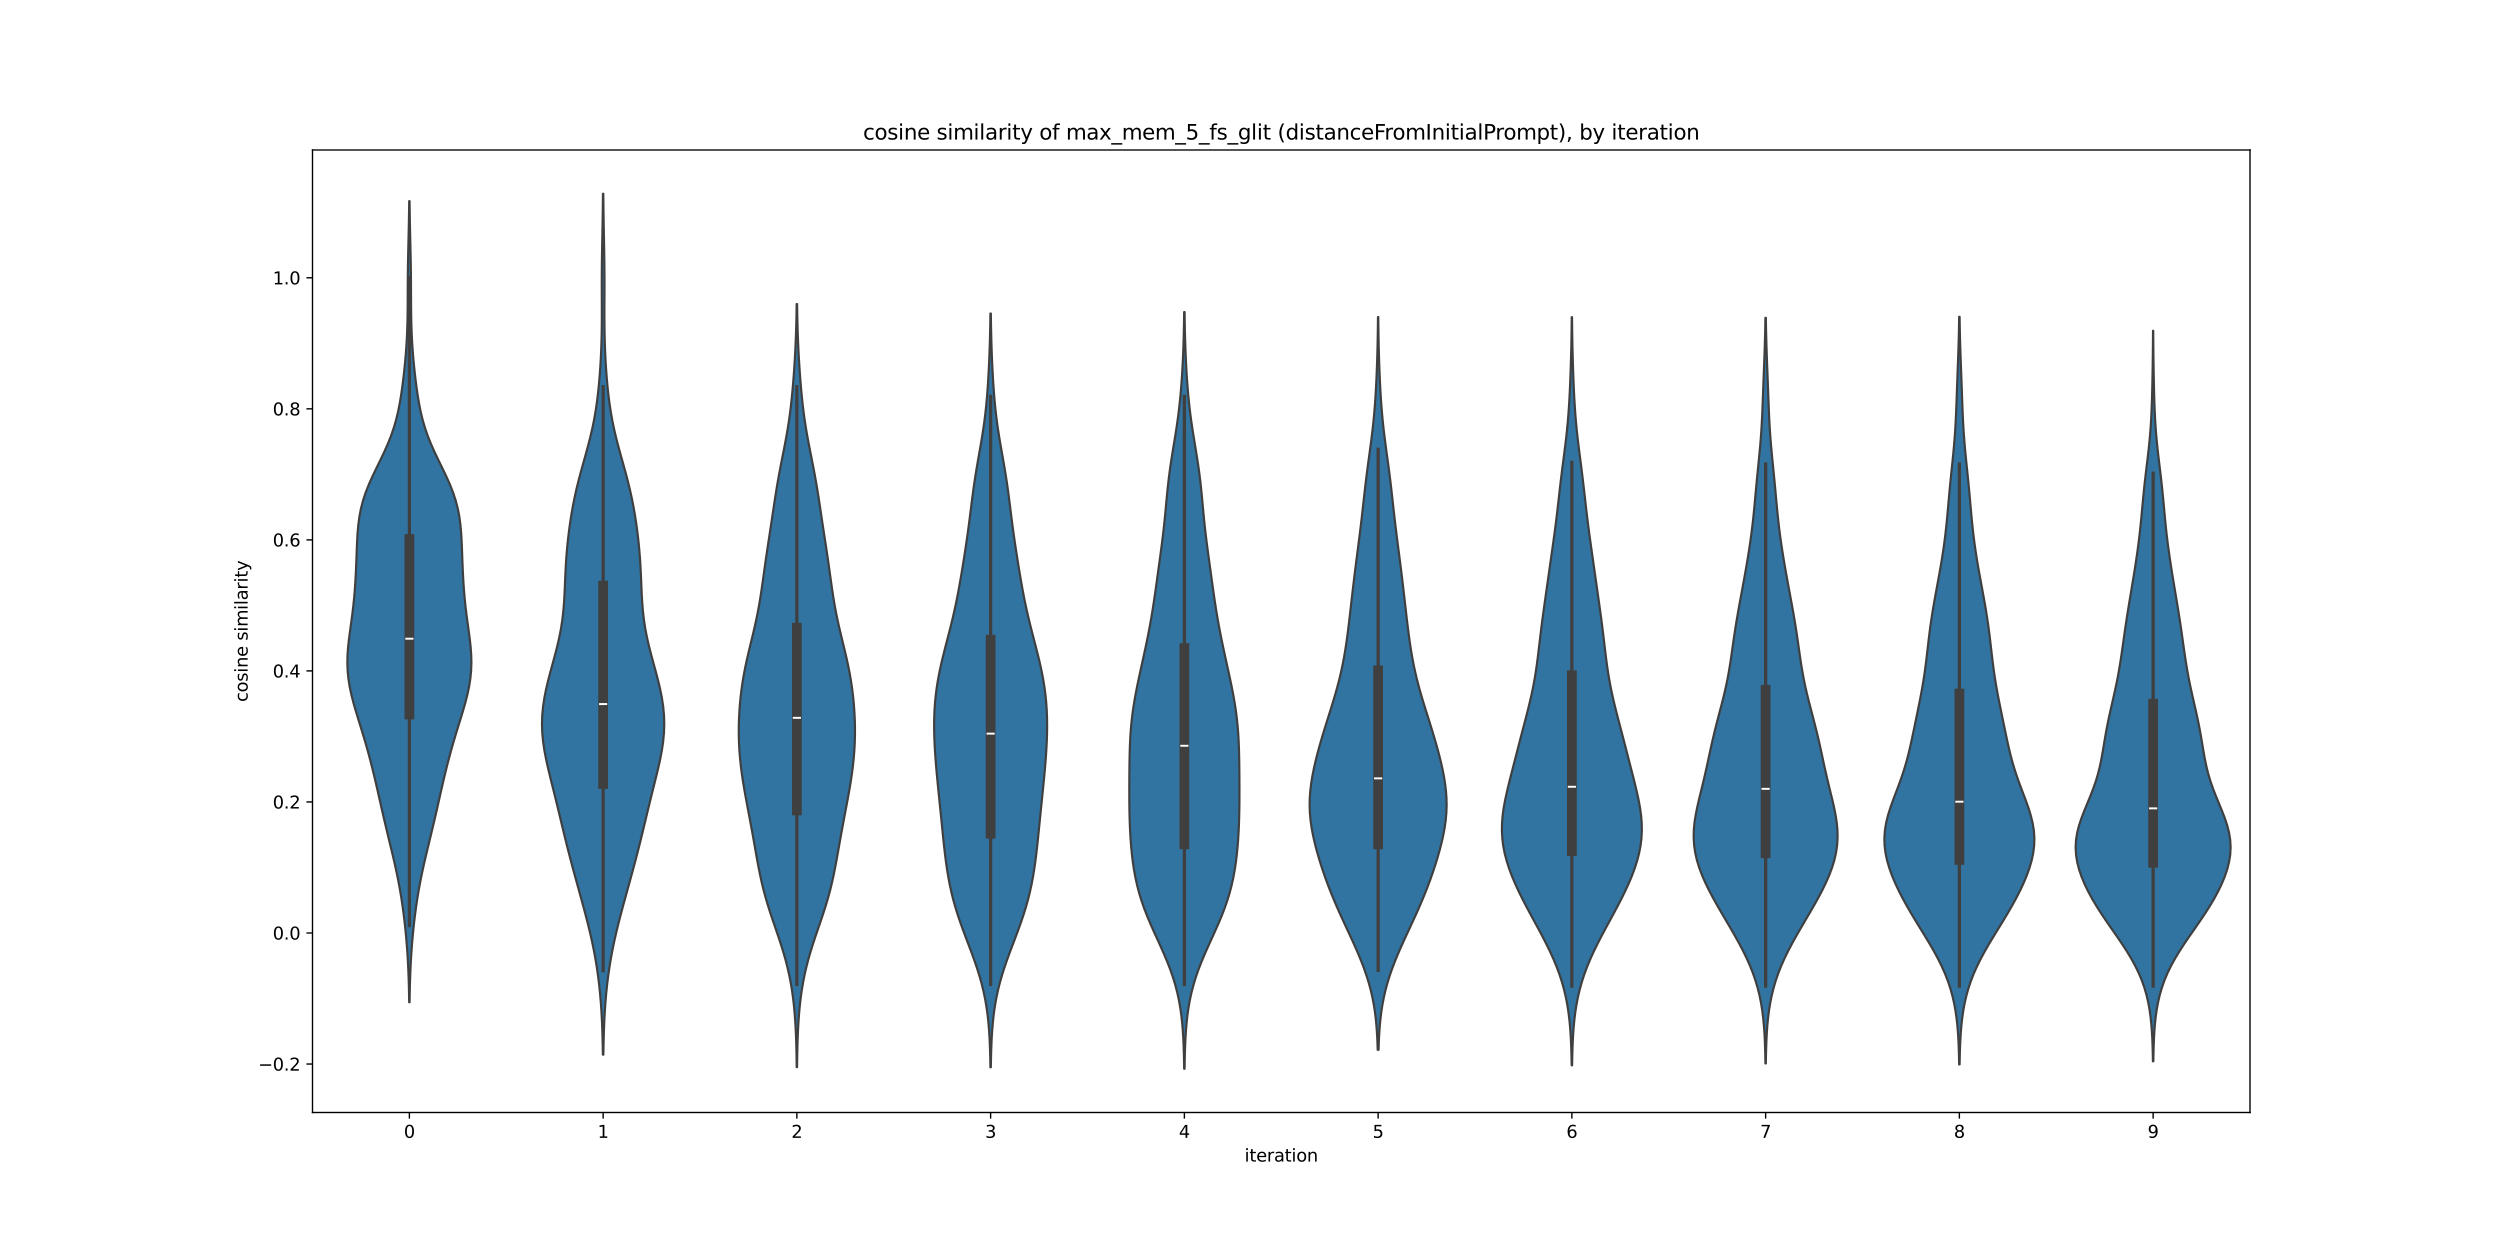 <?xml version="1.0" encoding="utf-8" standalone="no"?>
<!DOCTYPE svg PUBLIC "-//W3C//DTD SVG 1.1//EN"
  "http://www.w3.org/Graphics/SVG/1.1/DTD/svg11.dtd">
<svg xmlns:xlink="http://www.w3.org/1999/xlink" width="1440pt" height="720pt" viewBox="0 0 1440 720" xmlns="http://www.w3.org/2000/svg" version="1.1">
 <defs>
  <style type="text/css">*{stroke-linejoin: round; stroke-linecap: butt}</style>
 </defs>
 <g id="figure_1">
  <g id="patch_1">
   <path d="M 0 720 
L 1440 720 
L 1440 0 
L 0 0 
z
" style="fill: #ffffff"/>
  </g>
  <g id="axes_1">
   <g id="patch_2">
    <path d="M 180 640.8 
L 1296 640.8 
L 1296 86.4 
L 180 86.4 
z
" style="fill: #ffffff"/>
   </g>
   <g id="PolyCollection_1">
    <defs>
     <path id="md8b9ed1f2c" d="M 235.921 -142.703 
L 235.679 -142.703 
L 235.608 -147.364 
L 235.508 -152.025 
L 235.37 -156.686 
L 235.19 -161.348 
L 234.961 -166.009 
L 234.68 -170.67 
L 234.345 -175.331 
L 233.955 -179.992 
L 233.508 -184.653 
L 233.002 -189.315 
L 232.434 -193.976 
L 231.799 -198.637 
L 231.09 -203.298 
L 230.303 -207.959 
L 229.435 -212.62 
L 228.488 -217.281 
L 227.471 -221.943 
L 226.397 -226.604 
L 225.285 -231.265 
L 224.157 -235.926 
L 223.03 -240.587 
L 221.919 -245.248 
L 220.832 -249.91 
L 219.767 -254.571 
L 218.715 -259.232 
L 217.664 -263.893 
L 216.598 -268.554 
L 215.502 -273.215 
L 214.362 -277.877 
L 213.169 -282.538 
L 211.913 -287.199 
L 210.593 -291.86 
L 209.213 -296.521 
L 207.788 -301.182 
L 206.346 -305.843 
L 204.929 -310.505 
L 203.591 -315.166 
L 202.395 -319.827 
L 201.403 -324.488 
L 200.668 -329.149 
L 200.222 -333.81 
L 200.072 -338.472 
L 200.198 -343.133 
L 200.555 -347.794 
L 201.078 -352.455 
L 201.697 -357.116 
L 202.343 -361.777 
L 202.961 -366.439 
L 203.516 -371.1 
L 203.989 -375.761 
L 204.379 -380.422 
L 204.695 -385.083 
L 204.95 -389.744 
L 205.157 -394.406 
L 205.333 -399.067 
L 205.503 -403.728 
L 205.7 -408.389 
L 205.974 -413.05 
L 206.388 -417.711 
L 207.011 -422.372 
L 207.904 -427.034 
L 209.112 -431.695 
L 210.647 -436.356 
L 212.485 -441.017 
L 214.567 -445.678 
L 216.803 -450.339 
L 219.086 -455.001 
L 221.31 -459.662 
L 223.383 -464.323 
L 225.239 -468.984 
L 226.843 -473.645 
L 228.194 -478.306 
L 229.313 -482.968 
L 230.241 -487.629 
L 231.021 -492.29 
L 231.692 -496.951 
L 232.283 -501.612 
L 232.811 -506.273 
L 233.283 -510.934 
L 233.696 -515.596 
L 234.045 -520.257 
L 234.325 -524.918 
L 234.536 -529.579 
L 234.681 -534.24 
L 234.771 -538.901 
L 234.818 -543.563 
L 234.841 -548.224 
L 234.856 -552.885 
L 234.878 -557.546 
L 234.916 -562.207 
L 234.977 -566.868 
L 235.06 -571.53 
L 235.159 -576.191 
L 235.267 -580.852 
L 235.375 -585.513 
L 235.475 -590.174 
L 235.562 -594.835 
L 235.634 -599.497 
L 235.689 -604.158 
L 235.911 -604.158 
L 235.911 -604.158 
L 235.966 -599.497 
L 236.038 -594.835 
L 236.125 -590.174 
L 236.225 -585.513 
L 236.333 -580.852 
L 236.441 -576.191 
L 236.54 -571.53 
L 236.623 -566.868 
L 236.684 -562.207 
L 236.722 -557.546 
L 236.744 -552.885 
L 236.759 -548.224 
L 236.782 -543.563 
L 236.829 -538.901 
L 236.919 -534.24 
L 237.064 -529.579 
L 237.275 -524.918 
L 237.555 -520.257 
L 237.904 -515.596 
L 238.317 -510.934 
L 238.789 -506.273 
L 239.317 -501.612 
L 239.908 -496.951 
L 240.579 -492.29 
L 241.359 -487.629 
L 242.287 -482.968 
L 243.406 -478.306 
L 244.757 -473.645 
L 246.361 -468.984 
L 248.217 -464.323 
L 250.29 -459.662 
L 252.514 -455.001 
L 254.797 -450.339 
L 257.033 -445.678 
L 259.115 -441.017 
L 260.953 -436.356 
L 262.488 -431.695 
L 263.696 -427.034 
L 264.589 -422.372 
L 265.212 -417.711 
L 265.626 -413.05 
L 265.9 -408.389 
L 266.097 -403.728 
L 266.267 -399.067 
L 266.443 -394.406 
L 266.65 -389.744 
L 266.905 -385.083 
L 267.221 -380.422 
L 267.611 -375.761 
L 268.084 -371.1 
L 268.639 -366.439 
L 269.257 -361.777 
L 269.903 -357.116 
L 270.522 -352.455 
L 271.045 -347.794 
L 271.402 -343.133 
L 271.528 -338.472 
L 271.378 -333.81 
L 270.932 -329.149 
L 270.197 -324.488 
L 269.205 -319.827 
L 268.009 -315.166 
L 266.671 -310.505 
L 265.254 -305.843 
L 263.812 -301.182 
L 262.387 -296.521 
L 261.007 -291.86 
L 259.687 -287.199 
L 258.431 -282.538 
L 257.238 -277.877 
L 256.098 -273.215 
L 255.002 -268.554 
L 253.936 -263.893 
L 252.885 -259.232 
L 251.833 -254.571 
L 250.768 -249.91 
L 249.681 -245.248 
L 248.57 -240.587 
L 247.443 -235.926 
L 246.315 -231.265 
L 245.203 -226.604 
L 244.129 -221.943 
L 243.112 -217.281 
L 242.165 -212.62 
L 241.297 -207.959 
L 240.51 -203.298 
L 239.801 -198.637 
L 239.166 -193.976 
L 238.598 -189.315 
L 238.092 -184.653 
L 237.645 -179.992 
L 237.255 -175.331 
L 236.92 -170.67 
L 236.639 -166.009 
L 236.41 -161.348 
L 236.23 -156.686 
L 236.092 -152.025 
L 235.992 -147.364 
L 235.921 -142.703 
z
" style="stroke: #3f3f3f; stroke-width: 1.25"/>
    </defs>
    <g clip-path="url(#pc2ee73e2ef)">
     <use xlink:href="#md8b9ed1f2c" x="0" y="720" style="fill: #3274a1; stroke: #3f3f3f; stroke-width: 1.25"/>
    </g>
   </g>
   <g id="PolyCollection_2">
    <defs>
     <path id="md3e11371d5" d="M 347.545 -112.515 
L 347.255 -112.515 
L 347.174 -117.524 
L 347.058 -122.533 
L 346.899 -127.542 
L 346.687 -132.55 
L 346.413 -137.559 
L 346.068 -142.568 
L 345.643 -147.577 
L 345.129 -152.586 
L 344.518 -157.595 
L 343.805 -162.604 
L 342.985 -167.613 
L 342.057 -172.622 
L 341.024 -177.631 
L 339.895 -182.64 
L 338.681 -187.649 
L 337.398 -192.658 
L 336.064 -197.667 
L 334.698 -202.676 
L 333.316 -207.685 
L 331.933 -212.694 
L 330.562 -217.702 
L 329.216 -222.711 
L 327.901 -227.72 
L 326.622 -232.729 
L 325.378 -237.738 
L 324.162 -242.747 
L 322.962 -247.756 
L 321.763 -252.765 
L 320.549 -257.774 
L 319.314 -262.783 
L 318.063 -267.792 
L 316.817 -272.801 
L 315.614 -277.81 
L 314.506 -282.819 
L 313.555 -287.828 
L 312.819 -292.837 
L 312.35 -297.846 
L 312.181 -302.855 
L 312.328 -307.863 
L 312.786 -312.872 
L 313.528 -317.881 
L 314.516 -322.89 
L 315.695 -327.899 
L 317.005 -332.908 
L 318.375 -337.917 
L 319.735 -342.926 
L 321.018 -347.935 
L 322.164 -352.944 
L 323.133 -357.953 
L 323.903 -362.962 
L 324.479 -367.971 
L 324.887 -372.98 
L 325.174 -377.989 
L 325.393 -382.998 
L 325.599 -388.007 
L 325.839 -393.015 
L 326.145 -398.024 
L 326.538 -403.033 
L 327.021 -408.042 
L 327.598 -413.051 
L 328.267 -418.06 
L 329.032 -423.069 
L 329.904 -428.078 
L 330.892 -433.087 
L 332.001 -438.096 
L 333.228 -443.105 
L 334.552 -448.114 
L 335.938 -453.123 
L 337.34 -458.132 
L 338.707 -463.141 
L 339.991 -468.15 
L 341.155 -473.159 
L 342.179 -478.167 
L 343.059 -483.176 
L 343.802 -488.185 
L 344.425 -493.194 
L 344.947 -498.203 
L 345.385 -503.212 
L 345.749 -508.221 
L 346.046 -513.23 
L 346.28 -518.239 
L 346.453 -523.248 
L 346.568 -528.257 
L 346.632 -533.266 
L 346.655 -538.275 
L 346.65 -543.284 
L 346.633 -548.293 
L 346.618 -553.302 
L 346.617 -558.311 
L 346.637 -563.32 
L 346.683 -568.328 
L 346.75 -573.337 
L 346.835 -578.346 
L 346.928 -583.355 
L 347.022 -588.364 
L 347.11 -593.373 
L 347.187 -598.382 
L 347.25 -603.391 
L 347.298 -608.4 
L 347.502 -608.4 
L 347.502 -608.4 
L 347.55 -603.391 
L 347.613 -598.382 
L 347.69 -593.373 
L 347.778 -588.364 
L 347.872 -583.355 
L 347.965 -578.346 
L 348.05 -573.337 
L 348.117 -568.328 
L 348.163 -563.32 
L 348.183 -558.311 
L 348.182 -553.302 
L 348.167 -548.293 
L 348.15 -543.284 
L 348.145 -538.275 
L 348.168 -533.266 
L 348.232 -528.257 
L 348.347 -523.248 
L 348.52 -518.239 
L 348.754 -513.23 
L 349.051 -508.221 
L 349.415 -503.212 
L 349.853 -498.203 
L 350.375 -493.194 
L 350.998 -488.185 
L 351.741 -483.176 
L 352.621 -478.167 
L 353.645 -473.159 
L 354.809 -468.15 
L 356.093 -463.141 
L 357.46 -458.132 
L 358.862 -453.123 
L 360.248 -448.114 
L 361.572 -443.105 
L 362.799 -438.096 
L 363.908 -433.087 
L 364.896 -428.078 
L 365.768 -423.069 
L 366.533 -418.06 
L 367.202 -413.051 
L 367.779 -408.042 
L 368.262 -403.033 
L 368.655 -398.024 
L 368.961 -393.015 
L 369.201 -388.007 
L 369.407 -382.998 
L 369.626 -377.989 
L 369.913 -372.98 
L 370.321 -367.971 
L 370.897 -362.962 
L 371.667 -357.953 
L 372.636 -352.944 
L 373.782 -347.935 
L 375.065 -342.926 
L 376.425 -337.917 
L 377.795 -332.908 
L 379.105 -327.899 
L 380.284 -322.89 
L 381.272 -317.881 
L 382.014 -312.872 
L 382.472 -307.863 
L 382.619 -302.855 
L 382.45 -297.846 
L 381.981 -292.837 
L 381.245 -287.828 
L 380.294 -282.819 
L 379.186 -277.81 
L 377.983 -272.801 
L 376.737 -267.792 
L 375.486 -262.783 
L 374.251 -257.774 
L 373.037 -252.765 
L 371.838 -247.756 
L 370.638 -242.747 
L 369.422 -237.738 
L 368.178 -232.729 
L 366.899 -227.72 
L 365.584 -222.711 
L 364.238 -217.702 
L 362.867 -212.694 
L 361.484 -207.685 
L 360.102 -202.676 
L 358.736 -197.667 
L 357.402 -192.658 
L 356.119 -187.649 
L 354.905 -182.64 
L 353.776 -177.631 
L 352.743 -172.622 
L 351.815 -167.613 
L 350.995 -162.604 
L 350.282 -157.595 
L 349.671 -152.586 
L 349.157 -147.577 
L 348.732 -142.568 
L 348.387 -137.559 
L 348.113 -132.55 
L 347.901 -127.542 
L 347.742 -122.533 
L 347.626 -117.524 
L 347.545 -112.515 
z
" style="stroke: #3f3f3f; stroke-width: 1.25"/>
    </defs>
    <g clip-path="url(#pc2ee73e2ef)">
     <use xlink:href="#md3e11371d5" x="0" y="720" style="fill: #3274a1; stroke: #3f3f3f; stroke-width: 1.25"/>
    </g>
   </g>
   <g id="PolyCollection_3">
    <defs>
     <path id="m278b2c79f8" d="M 459.105 -105.317 
L 458.895 -105.317 
L 458.839 -109.757 
L 458.76 -114.197 
L 458.649 -118.637 
L 458.498 -123.077 
L 458.299 -127.517 
L 458.04 -131.957 
L 457.709 -136.397 
L 457.295 -140.837 
L 456.783 -145.277 
L 456.16 -149.717 
L 455.415 -154.157 
L 454.538 -158.597 
L 453.524 -163.037 
L 452.373 -167.477 
L 451.094 -171.917 
L 449.706 -176.357 
L 448.236 -180.797 
L 446.719 -185.237 
L 445.198 -189.677 
L 443.711 -194.117 
L 442.298 -198.557 
L 440.986 -202.997 
L 439.791 -207.437 
L 438.715 -211.877 
L 437.745 -216.317 
L 436.862 -220.757 
L 436.039 -225.197 
L 435.247 -229.637 
L 434.465 -234.077 
L 433.673 -238.517 
L 432.865 -242.957 
L 432.038 -247.397 
L 431.198 -251.837 
L 430.359 -256.277 
L 429.535 -260.717 
L 428.743 -265.157 
L 428.005 -269.597 
L 427.337 -274.037 
L 426.757 -278.477 
L 426.28 -282.917 
L 425.916 -287.357 
L 425.67 -291.797 
L 425.542 -296.237 
L 425.53 -300.677 
L 425.63 -305.117 
L 425.839 -309.557 
L 426.153 -313.997 
L 426.575 -318.437 
L 427.107 -322.877 
L 427.752 -327.317 
L 428.51 -331.757 
L 429.377 -336.197 
L 430.338 -340.637 
L 431.37 -345.077 
L 432.443 -349.517 
L 433.521 -353.957 
L 434.57 -358.397 
L 435.56 -362.837 
L 436.469 -367.277 
L 437.291 -371.717 
L 438.03 -376.157 
L 438.705 -380.597 
L 439.337 -385.037 
L 439.953 -389.477 
L 440.572 -393.917 
L 441.207 -398.357 
L 441.864 -402.797 
L 442.536 -407.237 
L 443.215 -411.677 
L 443.892 -416.117 
L 444.561 -420.557 
L 445.223 -424.997 
L 445.887 -429.437 
L 446.566 -433.877 
L 447.276 -438.317 
L 448.028 -442.757 
L 448.828 -447.197 
L 449.671 -451.637 
L 450.542 -456.077 
L 451.419 -460.517 
L 452.278 -464.957 
L 453.095 -469.397 
L 453.85 -473.837 
L 454.534 -478.277 
L 455.141 -482.717 
L 455.676 -487.157 
L 456.148 -491.597 
L 456.565 -496.037 
L 456.938 -500.477 
L 457.274 -504.917 
L 457.576 -509.357 
L 457.847 -513.797 
L 458.086 -518.237 
L 458.293 -522.677 
L 458.467 -527.117 
L 458.609 -531.557 
L 458.722 -535.997 
L 458.808 -540.437 
L 458.872 -544.877 
L 459.128 -544.877 
L 459.128 -544.877 
L 459.192 -540.437 
L 459.278 -535.997 
L 459.391 -531.557 
L 459.533 -527.117 
L 459.707 -522.677 
L 459.914 -518.237 
L 460.153 -513.797 
L 460.424 -509.357 
L 460.726 -504.917 
L 461.062 -500.477 
L 461.435 -496.037 
L 461.852 -491.597 
L 462.324 -487.157 
L 462.859 -482.717 
L 463.466 -478.277 
L 464.15 -473.837 
L 464.905 -469.397 
L 465.722 -464.957 
L 466.581 -460.517 
L 467.458 -456.077 
L 468.329 -451.637 
L 469.172 -447.197 
L 469.972 -442.757 
L 470.724 -438.317 
L 471.434 -433.877 
L 472.113 -429.437 
L 472.777 -424.997 
L 473.439 -420.557 
L 474.108 -416.117 
L 474.785 -411.677 
L 475.464 -407.237 
L 476.136 -402.797 
L 476.793 -398.357 
L 477.428 -393.917 
L 478.047 -389.477 
L 478.663 -385.037 
L 479.295 -380.597 
L 479.97 -376.157 
L 480.709 -371.717 
L 481.531 -367.277 
L 482.44 -362.837 
L 483.43 -358.397 
L 484.479 -353.957 
L 485.557 -349.517 
L 486.63 -345.077 
L 487.662 -340.637 
L 488.623 -336.197 
L 489.49 -331.757 
L 490.248 -327.317 
L 490.893 -322.877 
L 491.425 -318.437 
L 491.847 -313.997 
L 492.161 -309.557 
L 492.37 -305.117 
L 492.47 -300.677 
L 492.458 -296.237 
L 492.33 -291.797 
L 492.084 -287.357 
L 491.72 -282.917 
L 491.243 -278.477 
L 490.663 -274.037 
L 489.995 -269.597 
L 489.257 -265.157 
L 488.465 -260.717 
L 487.641 -256.277 
L 486.802 -251.837 
L 485.962 -247.397 
L 485.135 -242.957 
L 484.327 -238.517 
L 483.535 -234.077 
L 482.753 -229.637 
L 481.961 -225.197 
L 481.138 -220.757 
L 480.255 -216.317 
L 479.285 -211.877 
L 478.209 -207.437 
L 477.014 -202.997 
L 475.702 -198.557 
L 474.289 -194.117 
L 472.802 -189.677 
L 471.281 -185.237 
L 469.764 -180.797 
L 468.294 -176.357 
L 466.906 -171.917 
L 465.627 -167.477 
L 464.476 -163.037 
L 463.462 -158.597 
L 462.585 -154.157 
L 461.84 -149.717 
L 461.217 -145.277 
L 460.705 -140.837 
L 460.291 -136.397 
L 459.96 -131.957 
L 459.701 -127.517 
L 459.502 -123.077 
L 459.351 -118.637 
L 459.24 -114.197 
L 459.161 -109.757 
L 459.105 -105.317 
z
" style="stroke: #3f3f3f; stroke-width: 1.25"/>
    </defs>
    <g clip-path="url(#pc2ee73e2ef)">
     <use xlink:href="#m278b2c79f8" x="0" y="720" style="fill: #3274a1; stroke: #3f3f3f; stroke-width: 1.25"/>
    </g>
   </g>
   <g id="PolyCollection_4">
    <defs>
     <path id="mca15af5427" d="M 570.729 -105.237 
L 570.471 -105.237 
L 570.399 -109.623 
L 570.293 -114.008 
L 570.141 -118.394 
L 569.931 -122.78 
L 569.645 -127.166 
L 569.267 -131.551 
L 568.777 -135.937 
L 568.159 -140.323 
L 567.397 -144.708 
L 566.48 -149.094 
L 565.404 -153.48 
L 564.171 -157.865 
L 562.794 -162.251 
L 561.295 -166.637 
L 559.703 -171.023 
L 558.054 -175.408 
L 556.389 -179.794 
L 554.748 -184.18 
L 553.17 -188.565 
L 551.686 -192.951 
L 550.32 -197.337 
L 549.088 -201.722 
L 547.995 -206.108 
L 547.038 -210.494 
L 546.207 -214.88 
L 545.487 -219.265 
L 544.859 -223.651 
L 544.305 -228.037 
L 543.803 -232.422 
L 543.337 -236.808 
L 542.89 -241.194 
L 542.452 -245.579 
L 542.013 -249.965 
L 541.57 -254.351 
L 541.123 -258.737 
L 540.675 -263.122 
L 540.234 -267.508 
L 539.806 -271.894 
L 539.402 -276.279 
L 539.031 -280.665 
L 538.703 -285.051 
L 538.429 -289.436 
L 538.221 -293.822 
L 538.091 -298.208 
L 538.052 -302.594 
L 538.118 -306.979 
L 538.3 -311.365 
L 538.611 -315.751 
L 539.057 -320.136 
L 539.641 -324.522 
L 540.361 -328.908 
L 541.206 -333.293 
L 542.16 -337.679 
L 543.203 -342.065 
L 544.306 -346.451 
L 545.441 -350.836 
L 546.579 -355.222 
L 547.694 -359.608 
L 548.763 -363.993 
L 549.772 -368.379 
L 550.716 -372.765 
L 551.596 -377.15 
L 552.418 -381.536 
L 553.194 -385.922 
L 553.936 -390.308 
L 554.654 -394.693 
L 555.352 -399.079 
L 556.031 -403.465 
L 556.688 -407.85 
L 557.317 -412.236 
L 557.917 -416.622 
L 558.489 -421.007 
L 559.041 -425.393 
L 559.587 -429.779 
L 560.146 -434.165 
L 560.736 -438.55 
L 561.37 -442.936 
L 562.054 -447.322 
L 562.784 -451.707 
L 563.548 -456.093 
L 564.324 -460.479 
L 565.088 -464.864 
L 565.816 -469.25 
L 566.489 -473.636 
L 567.093 -478.022 
L 567.625 -482.407 
L 568.087 -486.793 
L 568.484 -491.179 
L 568.826 -495.564 
L 569.123 -499.95 
L 569.382 -504.336 
L 569.609 -508.721 
L 569.808 -513.107 
L 569.979 -517.493 
L 570.124 -521.879 
L 570.245 -526.264 
L 570.342 -530.65 
L 570.418 -535.036 
L 570.476 -539.421 
L 570.724 -539.421 
L 570.724 -539.421 
L 570.782 -535.036 
L 570.858 -530.65 
L 570.955 -526.264 
L 571.076 -521.879 
L 571.221 -517.493 
L 571.392 -513.107 
L 571.591 -508.721 
L 571.818 -504.336 
L 572.077 -499.95 
L 572.374 -495.564 
L 572.716 -491.179 
L 573.113 -486.793 
L 573.575 -482.407 
L 574.107 -478.022 
L 574.711 -473.636 
L 575.384 -469.25 
L 576.112 -464.864 
L 576.876 -460.479 
L 577.652 -456.093 
L 578.416 -451.707 
L 579.146 -447.322 
L 579.83 -442.936 
L 580.464 -438.55 
L 581.054 -434.165 
L 581.613 -429.779 
L 582.159 -425.393 
L 582.711 -421.007 
L 583.283 -416.622 
L 583.883 -412.236 
L 584.512 -407.85 
L 585.169 -403.465 
L 585.848 -399.079 
L 586.546 -394.693 
L 587.264 -390.308 
L 588.006 -385.922 
L 588.782 -381.536 
L 589.604 -377.15 
L 590.484 -372.765 
L 591.428 -368.379 
L 592.437 -363.993 
L 593.506 -359.608 
L 594.621 -355.222 
L 595.759 -350.836 
L 596.894 -346.451 
L 597.997 -342.065 
L 599.04 -337.679 
L 599.994 -333.293 
L 600.839 -328.908 
L 601.559 -324.522 
L 602.143 -320.136 
L 602.589 -315.751 
L 602.9 -311.365 
L 603.082 -306.979 
L 603.148 -302.594 
L 603.109 -298.208 
L 602.979 -293.822 
L 602.771 -289.436 
L 602.497 -285.051 
L 602.169 -280.665 
L 601.798 -276.279 
L 601.394 -271.894 
L 600.966 -267.508 
L 600.525 -263.122 
L 600.077 -258.737 
L 599.63 -254.351 
L 599.187 -249.965 
L 598.748 -245.579 
L 598.31 -241.194 
L 597.863 -236.808 
L 597.397 -232.422 
L 596.895 -228.037 
L 596.341 -223.651 
L 595.713 -219.265 
L 594.993 -214.88 
L 594.162 -210.494 
L 593.205 -206.108 
L 592.112 -201.722 
L 590.88 -197.337 
L 589.514 -192.951 
L 588.03 -188.565 
L 586.452 -184.18 
L 584.811 -179.794 
L 583.146 -175.408 
L 581.497 -171.023 
L 579.905 -166.637 
L 578.406 -162.251 
L 577.029 -157.865 
L 575.796 -153.48 
L 574.72 -149.094 
L 573.803 -144.708 
L 573.041 -140.323 
L 572.423 -135.937 
L 571.933 -131.551 
L 571.555 -127.166 
L 571.269 -122.78 
L 571.059 -118.394 
L 570.907 -114.008 
L 570.801 -109.623 
L 570.729 -105.237 
z
" style="stroke: #3f3f3f; stroke-width: 1.25"/>
    </defs>
    <g clip-path="url(#pc2ee73e2ef)">
     <use xlink:href="#mca15af5427" x="0" y="720" style="fill: #3274a1; stroke: #3f3f3f; stroke-width: 1.25"/>
    </g>
   </g>
   <g id="PolyCollection_5">
    <defs>
     <path id="m5e17f91af6" d="M 682.323 -104.4 
L 682.077 -104.4 
L 682.008 -108.803 
L 681.908 -113.205 
L 681.764 -117.608 
L 681.563 -122.01 
L 681.288 -126.413 
L 680.918 -130.816 
L 680.433 -135.218 
L 679.81 -139.621 
L 679.027 -144.023 
L 678.067 -148.426 
L 676.916 -152.829 
L 675.57 -157.231 
L 674.034 -161.634 
L 672.325 -166.037 
L 670.474 -170.439 
L 668.521 -174.842 
L 666.515 -179.244 
L 664.511 -183.647 
L 662.561 -188.05 
L 660.715 -192.452 
L 659.014 -196.855 
L 657.483 -201.257 
L 656.14 -205.66 
L 654.986 -210.063 
L 654.012 -214.465 
L 653.204 -218.868 
L 652.541 -223.27 
L 652.003 -227.673 
L 651.571 -232.076 
L 651.228 -236.478 
L 650.964 -240.881 
L 650.767 -245.284 
L 650.628 -249.686 
L 650.539 -254.089 
L 650.491 -258.491 
L 650.474 -262.894 
L 650.479 -267.297 
L 650.499 -271.699 
L 650.533 -276.102 
L 650.584 -280.504 
L 650.662 -284.907 
L 650.783 -289.31 
L 650.966 -293.712 
L 651.229 -298.115 
L 651.59 -302.517 
L 652.059 -306.92 
L 652.639 -311.323 
L 653.325 -315.725 
L 654.106 -320.128 
L 654.964 -324.531 
L 655.879 -328.933 
L 656.832 -333.336 
L 657.803 -337.738 
L 658.772 -342.141 
L 659.725 -346.544 
L 660.648 -350.946 
L 661.531 -355.349 
L 662.365 -359.751 
L 663.147 -364.154 
L 663.878 -368.557 
L 664.563 -372.959 
L 665.212 -377.362 
L 665.837 -381.764 
L 666.447 -386.167 
L 667.054 -390.57 
L 667.66 -394.972 
L 668.263 -399.375 
L 668.856 -403.778 
L 669.427 -408.18 
L 669.965 -412.583 
L 670.463 -416.985 
L 670.92 -421.388 
L 671.343 -425.791 
L 671.749 -430.193 
L 672.161 -434.596 
L 672.602 -438.998 
L 673.092 -443.401 
L 673.644 -447.804 
L 674.259 -452.206 
L 674.931 -456.609 
L 675.64 -461.011 
L 676.364 -465.414 
L 677.078 -469.817 
L 677.758 -474.219 
L 678.389 -478.622 
L 678.959 -483.025 
L 679.465 -487.427 
L 679.908 -491.83 
L 680.294 -496.232 
L 680.629 -500.635 
L 680.918 -505.038 
L 681.168 -509.44 
L 681.383 -513.843 
L 681.565 -518.245 
L 681.717 -522.648 
L 681.841 -527.051 
L 681.94 -531.453 
L 682.017 -535.856 
L 682.075 -540.258 
L 682.325 -540.258 
L 682.325 -540.258 
L 682.383 -535.856 
L 682.46 -531.453 
L 682.559 -527.051 
L 682.683 -522.648 
L 682.835 -518.245 
L 683.017 -513.843 
L 683.232 -509.44 
L 683.482 -505.038 
L 683.771 -500.635 
L 684.106 -496.232 
L 684.492 -491.83 
L 684.935 -487.427 
L 685.441 -483.025 
L 686.011 -478.622 
L 686.642 -474.219 
L 687.322 -469.817 
L 688.036 -465.414 
L 688.76 -461.011 
L 689.469 -456.609 
L 690.141 -452.206 
L 690.756 -447.804 
L 691.308 -443.401 
L 691.798 -438.998 
L 692.239 -434.596 
L 692.651 -430.193 
L 693.057 -425.791 
L 693.48 -421.388 
L 693.937 -416.985 
L 694.435 -412.583 
L 694.973 -408.18 
L 695.544 -403.778 
L 696.137 -399.375 
L 696.74 -394.972 
L 697.346 -390.57 
L 697.953 -386.167 
L 698.563 -381.764 
L 699.188 -377.362 
L 699.837 -372.959 
L 700.522 -368.557 
L 701.253 -364.154 
L 702.035 -359.751 
L 702.869 -355.349 
L 703.752 -350.946 
L 704.675 -346.544 
L 705.628 -342.141 
L 706.597 -337.738 
L 707.568 -333.336 
L 708.521 -328.933 
L 709.436 -324.531 
L 710.294 -320.128 
L 711.075 -315.725 
L 711.761 -311.323 
L 712.341 -306.92 
L 712.81 -302.517 
L 713.171 -298.115 
L 713.434 -293.712 
L 713.617 -289.31 
L 713.738 -284.907 
L 713.816 -280.504 
L 713.867 -276.102 
L 713.901 -271.699 
L 713.921 -267.297 
L 713.926 -262.894 
L 713.909 -258.491 
L 713.861 -254.089 
L 713.772 -249.686 
L 713.633 -245.284 
L 713.436 -240.881 
L 713.172 -236.478 
L 712.829 -232.076 
L 712.397 -227.673 
L 711.859 -223.27 
L 711.196 -218.868 
L 710.388 -214.465 
L 709.414 -210.063 
L 708.26 -205.66 
L 706.917 -201.257 
L 705.386 -196.855 
L 703.685 -192.452 
L 701.839 -188.05 
L 699.889 -183.647 
L 697.885 -179.244 
L 695.879 -174.842 
L 693.926 -170.439 
L 692.075 -166.037 
L 690.366 -161.634 
L 688.83 -157.231 
L 687.484 -152.829 
L 686.333 -148.426 
L 685.373 -144.023 
L 684.59 -139.621 
L 683.967 -135.218 
L 683.482 -130.816 
L 683.112 -126.413 
L 682.837 -122.01 
L 682.636 -117.608 
L 682.492 -113.205 
L 682.392 -108.803 
L 682.323 -104.4 
z
" style="stroke: #3f3f3f; stroke-width: 1.25"/>
    </defs>
    <g clip-path="url(#pc2ee73e2ef)">
     <use xlink:href="#m5e17f91af6" x="0" y="720" style="fill: #3274a1; stroke: #3f3f3f; stroke-width: 1.25"/>
    </g>
   </g>
   <g id="PolyCollection_6">
    <defs>
     <path id="mdea2a0ff8e" d="M 794.053 -115.309 
L 793.547 -115.309 
L 793.406 -119.573 
L 793.202 -123.836 
L 792.918 -128.099 
L 792.534 -132.362 
L 792.029 -136.626 
L 791.384 -140.889 
L 790.582 -145.152 
L 789.612 -149.415 
L 788.467 -153.678 
L 787.15 -157.942 
L 785.667 -162.205 
L 784.035 -166.468 
L 782.274 -170.731 
L 780.411 -174.995 
L 778.476 -179.258 
L 776.501 -183.521 
L 774.516 -187.784 
L 772.552 -192.048 
L 770.634 -196.311 
L 768.784 -200.574 
L 767.015 -204.837 
L 765.335 -209.101 
L 763.747 -213.364 
L 762.25 -217.627 
L 760.845 -221.89 
L 759.532 -226.154 
L 758.321 -230.417 
L 757.226 -234.68 
L 756.269 -238.943 
L 755.478 -243.206 
L 754.88 -247.47 
L 754.497 -251.733 
L 754.344 -255.996 
L 754.426 -260.259 
L 754.733 -264.523 
L 755.246 -268.786 
L 755.94 -273.049 
L 756.785 -277.312 
L 757.756 -281.576 
L 758.829 -285.839 
L 759.985 -290.102 
L 761.21 -294.365 
L 762.489 -298.629 
L 763.808 -302.892 
L 765.15 -307.155 
L 766.491 -311.418 
L 767.808 -315.682 
L 769.078 -319.945 
L 770.277 -324.208 
L 771.389 -328.471 
L 772.404 -332.734 
L 773.317 -336.998 
L 774.133 -341.261 
L 774.861 -345.524 
L 775.513 -349.787 
L 776.105 -354.051 
L 776.651 -358.314 
L 777.167 -362.577 
L 777.663 -366.84 
L 778.151 -371.104 
L 778.637 -375.367 
L 779.128 -379.63 
L 779.629 -383.893 
L 780.142 -388.157 
L 780.67 -392.42 
L 781.21 -396.683 
L 781.76 -400.946 
L 782.313 -405.21 
L 782.861 -409.473 
L 783.397 -413.736 
L 783.914 -417.999 
L 784.412 -422.262 
L 784.892 -426.526 
L 785.364 -430.789 
L 785.837 -435.052 
L 786.323 -439.315 
L 786.832 -443.579 
L 787.367 -447.842 
L 787.928 -452.105 
L 788.505 -456.368 
L 789.087 -460.632 
L 789.657 -464.895 
L 790.199 -469.158 
L 790.701 -473.421 
L 791.154 -477.685 
L 791.554 -481.948 
L 791.904 -486.211 
L 792.206 -490.474 
L 792.467 -494.738 
L 792.694 -499.001 
L 792.892 -503.264 
L 793.064 -507.527 
L 793.214 -511.791 
L 793.343 -516.054 
L 793.452 -520.317 
L 793.541 -524.58 
L 793.613 -528.843 
L 793.669 -533.107 
L 793.711 -537.37 
L 793.889 -537.37 
L 793.889 -537.37 
L 793.931 -533.107 
L 793.987 -528.843 
L 794.059 -524.58 
L 794.148 -520.317 
L 794.257 -516.054 
L 794.386 -511.791 
L 794.536 -507.527 
L 794.708 -503.264 
L 794.906 -499.001 
L 795.133 -494.738 
L 795.394 -490.474 
L 795.696 -486.211 
L 796.046 -481.948 
L 796.446 -477.685 
L 796.899 -473.421 
L 797.401 -469.158 
L 797.943 -464.895 
L 798.513 -460.632 
L 799.095 -456.368 
L 799.672 -452.105 
L 800.233 -447.842 
L 800.768 -443.579 
L 801.277 -439.315 
L 801.763 -435.052 
L 802.236 -430.789 
L 802.708 -426.526 
L 803.188 -422.262 
L 803.686 -417.999 
L 804.203 -413.736 
L 804.739 -409.473 
L 805.287 -405.21 
L 805.84 -400.946 
L 806.39 -396.683 
L 806.93 -392.42 
L 807.458 -388.157 
L 807.971 -383.893 
L 808.472 -379.63 
L 808.963 -375.367 
L 809.449 -371.104 
L 809.937 -366.84 
L 810.433 -362.577 
L 810.949 -358.314 
L 811.495 -354.051 
L 812.087 -349.787 
L 812.739 -345.524 
L 813.467 -341.261 
L 814.283 -336.998 
L 815.196 -332.734 
L 816.211 -328.471 
L 817.323 -324.208 
L 818.522 -319.945 
L 819.792 -315.682 
L 821.109 -311.418 
L 822.45 -307.155 
L 823.792 -302.892 
L 825.111 -298.629 
L 826.39 -294.365 
L 827.615 -290.102 
L 828.771 -285.839 
L 829.844 -281.576 
L 830.815 -277.312 
L 831.66 -273.049 
L 832.354 -268.786 
L 832.867 -264.523 
L 833.174 -260.259 
L 833.256 -255.996 
L 833.103 -251.733 
L 832.72 -247.47 
L 832.122 -243.206 
L 831.331 -238.943 
L 830.374 -234.68 
L 829.279 -230.417 
L 828.068 -226.154 
L 826.755 -221.89 
L 825.35 -217.627 
L 823.853 -213.364 
L 822.265 -209.101 
L 820.585 -204.837 
L 818.816 -200.574 
L 816.966 -196.311 
L 815.048 -192.048 
L 813.084 -187.784 
L 811.099 -183.521 
L 809.124 -179.258 
L 807.189 -174.995 
L 805.326 -170.731 
L 803.565 -166.468 
L 801.933 -162.205 
L 800.45 -157.942 
L 799.133 -153.678 
L 797.988 -149.415 
L 797.018 -145.152 
L 796.216 -140.889 
L 795.571 -136.626 
L 795.066 -132.362 
L 794.682 -128.099 
L 794.398 -123.836 
L 794.194 -119.573 
L 794.053 -115.309 
z
" style="stroke: #3f3f3f; stroke-width: 1.25"/>
    </defs>
    <g clip-path="url(#pc2ee73e2ef)">
     <use xlink:href="#mdea2a0ff8e" x="0" y="720" style="fill: #3274a1; stroke: #3f3f3f; stroke-width: 1.25"/>
    </g>
   </g>
   <g id="PolyCollection_7">
    <defs>
     <path id="m9369c55ffc" d="M 905.531 -106.384 
L 905.269 -106.384 
L 905.192 -110.737 
L 905.079 -115.09 
L 904.918 -119.442 
L 904.691 -123.795 
L 904.383 -128.148 
L 903.973 -132.501 
L 903.441 -136.854 
L 902.766 -141.207 
L 901.928 -145.559 
L 900.91 -149.912 
L 899.699 -154.265 
L 898.29 -158.618 
L 896.682 -162.971 
L 894.884 -167.323 
L 892.914 -171.676 
L 890.795 -176.029 
L 888.559 -180.382 
L 886.243 -184.735 
L 883.885 -189.087 
L 881.523 -193.44 
L 879.197 -197.793 
L 876.942 -202.146 
L 874.793 -206.499 
L 872.781 -210.851 
L 870.938 -215.204 
L 869.297 -219.557 
L 867.89 -223.91 
L 866.745 -228.263 
L 865.888 -232.615 
L 865.336 -236.968 
L 865.095 -241.321 
L 865.156 -245.674 
L 865.497 -250.027 
L 866.082 -254.379 
L 866.864 -258.732 
L 867.793 -263.085 
L 868.821 -267.438 
L 869.906 -271.791 
L 871.016 -276.144 
L 872.135 -280.496 
L 873.255 -284.849 
L 874.377 -289.202 
L 875.506 -293.555 
L 876.644 -297.908 
L 877.788 -302.26 
L 878.926 -306.613 
L 880.041 -310.966 
L 881.11 -315.319 
L 882.11 -319.672 
L 883.025 -324.024 
L 883.843 -328.377 
L 884.565 -332.73 
L 885.203 -337.083 
L 885.774 -341.436 
L 886.305 -345.788 
L 886.818 -350.141 
L 887.336 -354.494 
L 887.872 -358.847 
L 888.433 -363.2 
L 889.019 -367.552 
L 889.623 -371.905 
L 890.237 -376.258 
L 890.856 -380.611 
L 891.474 -384.964 
L 892.091 -389.316 
L 892.709 -393.669 
L 893.329 -398.022 
L 893.948 -402.375 
L 894.564 -406.728 
L 895.167 -411.081 
L 895.751 -415.433 
L 896.308 -419.786 
L 896.838 -424.139 
L 897.344 -428.492 
L 897.837 -432.845 
L 898.328 -437.197 
L 898.831 -441.55 
L 899.354 -445.903 
L 899.897 -450.256 
L 900.456 -454.609 
L 901.017 -458.961 
L 901.566 -463.314 
L 902.085 -467.667 
L 902.56 -472.02 
L 902.983 -476.373 
L 903.351 -480.725 
L 903.665 -485.078 
L 903.934 -489.431 
L 904.164 -493.784 
L 904.363 -498.137 
L 904.539 -502.489 
L 904.694 -506.842 
L 904.832 -511.195 
L 904.953 -515.548 
L 905.057 -519.901 
L 905.145 -524.253 
L 905.215 -528.606 
L 905.271 -532.959 
L 905.312 -537.312 
L 905.488 -537.312 
L 905.488 -537.312 
L 905.529 -532.959 
L 905.585 -528.606 
L 905.655 -524.253 
L 905.743 -519.901 
L 905.847 -515.548 
L 905.968 -511.195 
L 906.106 -506.842 
L 906.261 -502.489 
L 906.437 -498.137 
L 906.636 -493.784 
L 906.866 -489.431 
L 907.135 -485.078 
L 907.449 -480.725 
L 907.817 -476.373 
L 908.24 -472.02 
L 908.715 -467.667 
L 909.234 -463.314 
L 909.783 -458.961 
L 910.344 -454.609 
L 910.903 -450.256 
L 911.446 -445.903 
L 911.969 -441.55 
L 912.472 -437.197 
L 912.963 -432.845 
L 913.456 -428.492 
L 913.962 -424.139 
L 914.492 -419.786 
L 915.049 -415.433 
L 915.633 -411.081 
L 916.236 -406.728 
L 916.852 -402.375 
L 917.471 -398.022 
L 918.091 -393.669 
L 918.709 -389.316 
L 919.326 -384.964 
L 919.944 -380.611 
L 920.563 -376.258 
L 921.177 -371.905 
L 921.781 -367.552 
L 922.367 -363.2 
L 922.928 -358.847 
L 923.464 -354.494 
L 923.982 -350.141 
L 924.495 -345.788 
L 925.026 -341.436 
L 925.597 -337.083 
L 926.235 -332.73 
L 926.957 -328.377 
L 927.775 -324.024 
L 928.69 -319.672 
L 929.69 -315.319 
L 930.759 -310.966 
L 931.874 -306.613 
L 933.012 -302.26 
L 934.156 -297.908 
L 935.294 -293.555 
L 936.423 -289.202 
L 937.545 -284.849 
L 938.665 -280.496 
L 939.784 -276.144 
L 940.894 -271.791 
L 941.979 -267.438 
L 943.007 -263.085 
L 943.936 -258.732 
L 944.718 -254.379 
L 945.303 -250.027 
L 945.644 -245.674 
L 945.705 -241.321 
L 945.464 -236.968 
L 944.912 -232.615 
L 944.055 -228.263 
L 942.91 -223.91 
L 941.503 -219.557 
L 939.862 -215.204 
L 938.019 -210.851 
L 936.007 -206.499 
L 933.858 -202.146 
L 931.603 -197.793 
L 929.277 -193.44 
L 926.915 -189.087 
L 924.557 -184.735 
L 922.241 -180.382 
L 920.005 -176.029 
L 917.886 -171.676 
L 915.916 -167.323 
L 914.118 -162.971 
L 912.51 -158.618 
L 911.101 -154.265 
L 909.89 -149.912 
L 908.872 -145.559 
L 908.034 -141.207 
L 907.359 -136.854 
L 906.827 -132.501 
L 906.417 -128.148 
L 906.109 -123.795 
L 905.882 -119.442 
L 905.721 -115.09 
L 905.608 -110.737 
L 905.531 -106.384 
z
" style="stroke: #3f3f3f; stroke-width: 1.25"/>
    </defs>
    <g clip-path="url(#pc2ee73e2ef)">
     <use xlink:href="#m9369c55ffc" x="0" y="720" style="fill: #3274a1; stroke: #3f3f3f; stroke-width: 1.25"/>
    </g>
   </g>
   <g id="PolyCollection_8">
    <defs>
     <path id="m06ad0ae187" d="M 1017.121 -107.458 
L 1016.879 -107.458 
L 1016.806 -111.796 
L 1016.699 -116.134 
L 1016.543 -120.472 
L 1016.322 -124.81 
L 1016.018 -129.148 
L 1015.609 -133.486 
L 1015.071 -137.824 
L 1014.379 -142.162 
L 1013.51 -146.5 
L 1012.443 -150.838 
L 1011.162 -155.177 
L 1009.659 -159.515 
L 1007.936 -163.853 
L 1006.001 -168.191 
L 1003.875 -172.529 
L 1001.587 -176.867 
L 999.173 -181.205 
L 996.671 -185.543 
L 994.126 -189.881 
L 991.579 -194.219 
L 989.074 -198.557 
L 986.655 -202.895 
L 984.366 -207.233 
L 982.252 -211.571 
L 980.357 -215.909 
L 978.728 -220.247 
L 977.405 -224.585 
L 976.422 -228.923 
L 975.799 -233.261 
L 975.542 -237.599 
L 975.636 -241.937 
L 976.044 -246.276 
L 976.714 -250.614 
L 977.58 -254.952 
L 978.573 -259.29 
L 979.627 -263.628 
L 980.688 -267.966 
L 981.721 -272.304 
L 982.71 -276.642 
L 983.662 -280.98 
L 984.595 -285.318 
L 985.538 -289.656 
L 986.515 -293.994 
L 987.543 -298.332 
L 988.627 -302.67 
L 989.754 -307.008 
L 990.898 -311.346 
L 992.026 -315.684 
L 993.103 -320.022 
L 994.102 -324.36 
L 995.005 -328.698 
L 995.81 -333.037 
L 996.529 -337.375 
L 997.184 -341.713 
L 997.804 -346.051 
L 998.418 -350.389 
L 999.05 -354.727 
L 999.719 -359.065 
L 1000.43 -363.403 
L 1001.181 -367.741 
L 1001.963 -372.079 
L 1002.763 -376.417 
L 1003.567 -380.755 
L 1004.365 -385.093 
L 1005.147 -389.431 
L 1005.907 -393.769 
L 1006.64 -398.107 
L 1007.34 -402.445 
L 1008 -406.783 
L 1008.612 -411.121 
L 1009.172 -415.459 
L 1009.678 -419.798 
L 1010.137 -424.136 
L 1010.558 -428.474 
L 1010.957 -432.812 
L 1011.351 -437.15 
L 1011.753 -441.488 
L 1012.17 -445.826 
L 1012.6 -450.164 
L 1013.035 -454.502 
L 1013.459 -458.84 
L 1013.857 -463.178 
L 1014.215 -467.516 
L 1014.524 -471.854 
L 1014.785 -476.192 
L 1015.004 -480.53 
L 1015.189 -484.868 
L 1015.356 -489.206 
L 1015.515 -493.544 
L 1015.675 -497.882 
L 1015.838 -502.22 
L 1016.005 -506.558 
L 1016.172 -510.897 
L 1016.331 -515.235 
L 1016.476 -519.573 
L 1016.604 -523.911 
L 1016.711 -528.249 
L 1016.797 -532.587 
L 1016.862 -536.925 
L 1017.138 -536.925 
L 1017.138 -536.925 
L 1017.203 -532.587 
L 1017.289 -528.249 
L 1017.396 -523.911 
L 1017.524 -519.573 
L 1017.669 -515.235 
L 1017.828 -510.897 
L 1017.995 -506.558 
L 1018.162 -502.22 
L 1018.325 -497.882 
L 1018.485 -493.544 
L 1018.644 -489.206 
L 1018.811 -484.868 
L 1018.996 -480.53 
L 1019.215 -476.192 
L 1019.476 -471.854 
L 1019.785 -467.516 
L 1020.143 -463.178 
L 1020.541 -458.84 
L 1020.965 -454.502 
L 1021.4 -450.164 
L 1021.83 -445.826 
L 1022.247 -441.488 
L 1022.649 -437.15 
L 1023.043 -432.812 
L 1023.442 -428.474 
L 1023.863 -424.136 
L 1024.322 -419.798 
L 1024.828 -415.459 
L 1025.388 -411.121 
L 1026 -406.783 
L 1026.66 -402.445 
L 1027.36 -398.107 
L 1028.093 -393.769 
L 1028.853 -389.431 
L 1029.635 -385.093 
L 1030.433 -380.755 
L 1031.237 -376.417 
L 1032.037 -372.079 
L 1032.819 -367.741 
L 1033.57 -363.403 
L 1034.281 -359.065 
L 1034.95 -354.727 
L 1035.582 -350.389 
L 1036.196 -346.051 
L 1036.816 -341.713 
L 1037.471 -337.375 
L 1038.19 -333.037 
L 1038.995 -328.698 
L 1039.898 -324.36 
L 1040.897 -320.022 
L 1041.974 -315.684 
L 1043.102 -311.346 
L 1044.246 -307.008 
L 1045.373 -302.67 
L 1046.457 -298.332 
L 1047.485 -293.994 
L 1048.462 -289.656 
L 1049.405 -285.318 
L 1050.338 -280.98 
L 1051.29 -276.642 
L 1052.279 -272.304 
L 1053.312 -267.966 
L 1054.373 -263.628 
L 1055.427 -259.29 
L 1056.42 -254.952 
L 1057.286 -250.614 
L 1057.956 -246.276 
L 1058.364 -241.937 
L 1058.458 -237.599 
L 1058.201 -233.261 
L 1057.578 -228.923 
L 1056.595 -224.585 
L 1055.272 -220.247 
L 1053.643 -215.909 
L 1051.748 -211.571 
L 1049.634 -207.233 
L 1047.345 -202.895 
L 1044.926 -198.557 
L 1042.421 -194.219 
L 1039.874 -189.881 
L 1037.329 -185.543 
L 1034.827 -181.205 
L 1032.413 -176.867 
L 1030.125 -172.529 
L 1027.999 -168.191 
L 1026.064 -163.853 
L 1024.341 -159.515 
L 1022.838 -155.177 
L 1021.557 -150.838 
L 1020.49 -146.5 
L 1019.621 -142.162 
L 1018.929 -137.824 
L 1018.391 -133.486 
L 1017.982 -129.148 
L 1017.678 -124.81 
L 1017.457 -120.472 
L 1017.301 -116.134 
L 1017.194 -111.796 
L 1017.121 -107.458 
z
" style="stroke: #3f3f3f; stroke-width: 1.25"/>
    </defs>
    <g clip-path="url(#pc2ee73e2ef)">
     <use xlink:href="#m06ad0ae187" x="0" y="720" style="fill: #3274a1; stroke: #3f3f3f; stroke-width: 1.25"/>
    </g>
   </g>
   <g id="PolyCollection_9">
    <defs>
     <path id="m21bcee972c" d="M 1128.735 -106.875 
L 1128.465 -106.875 
L 1128.384 -111.224 
L 1128.263 -115.574 
L 1128.088 -119.924 
L 1127.841 -124.274 
L 1127.5 -128.624 
L 1127.041 -132.974 
L 1126.437 -137.323 
L 1125.661 -141.673 
L 1124.685 -146.023 
L 1123.487 -150.373 
L 1122.049 -154.723 
L 1120.363 -159.073 
L 1118.432 -163.422 
L 1116.273 -167.772 
L 1113.915 -172.122 
L 1111.401 -176.472 
L 1108.78 -180.822 
L 1106.108 -185.172 
L 1103.439 -189.521 
L 1100.823 -193.871 
L 1098.303 -198.221 
L 1095.912 -202.571 
L 1093.681 -206.921 
L 1091.638 -211.271 
L 1089.814 -215.62 
L 1088.246 -219.97 
L 1086.977 -224.32 
L 1086.054 -228.67 
L 1085.519 -233.02 
L 1085.401 -237.37 
L 1085.708 -241.719 
L 1086.423 -246.069 
L 1087.496 -250.419 
L 1088.853 -254.769 
L 1090.401 -259.119 
L 1092.043 -263.469 
L 1093.685 -267.818 
L 1095.253 -272.168 
L 1096.697 -276.518 
L 1097.996 -280.868 
L 1099.155 -285.218 
L 1100.2 -289.568 
L 1101.164 -293.917 
L 1102.084 -298.267 
L 1102.986 -302.617 
L 1103.885 -306.967 
L 1104.779 -311.317 
L 1105.658 -315.667 
L 1106.503 -320.016 
L 1107.293 -324.366 
L 1108.016 -328.716 
L 1108.666 -333.066 
L 1109.249 -337.416 
L 1109.781 -341.766 
L 1110.285 -346.116 
L 1110.788 -350.465 
L 1111.313 -354.815 
L 1111.882 -359.165 
L 1112.505 -363.515 
L 1113.187 -367.865 
L 1113.921 -372.215 
L 1114.695 -376.564 
L 1115.494 -380.914 
L 1116.299 -385.264 
L 1117.093 -389.614 
L 1117.86 -393.964 
L 1118.587 -398.314 
L 1119.262 -402.663 
L 1119.879 -407.013 
L 1120.435 -411.363 
L 1120.932 -415.713 
L 1121.379 -420.063 
L 1121.789 -424.413 
L 1122.179 -428.762 
L 1122.564 -433.112 
L 1122.96 -437.462 
L 1123.375 -441.812 
L 1123.81 -446.162 
L 1124.258 -450.512 
L 1124.706 -454.861 
L 1125.136 -459.211 
L 1125.534 -463.561 
L 1125.887 -467.911 
L 1126.189 -472.261 
L 1126.441 -476.611 
L 1126.651 -480.96 
L 1126.83 -485.31 
L 1126.992 -489.66 
L 1127.147 -494.01 
L 1127.304 -498.36 
L 1127.464 -502.71 
L 1127.628 -507.059 
L 1127.79 -511.409 
L 1127.945 -515.759 
L 1128.088 -520.109 
L 1128.212 -524.459 
L 1128.316 -528.809 
L 1128.4 -533.158 
L 1128.463 -537.508 
L 1128.737 -537.508 
L 1128.737 -537.508 
L 1128.8 -533.158 
L 1128.884 -528.809 
L 1128.988 -524.459 
L 1129.112 -520.109 
L 1129.255 -515.759 
L 1129.41 -511.409 
L 1129.572 -507.059 
L 1129.736 -502.71 
L 1129.896 -498.36 
L 1130.053 -494.01 
L 1130.208 -489.66 
L 1130.37 -485.31 
L 1130.549 -480.96 
L 1130.759 -476.611 
L 1131.011 -472.261 
L 1131.313 -467.911 
L 1131.666 -463.561 
L 1132.064 -459.211 
L 1132.494 -454.861 
L 1132.942 -450.512 
L 1133.39 -446.162 
L 1133.825 -441.812 
L 1134.24 -437.462 
L 1134.636 -433.112 
L 1135.021 -428.762 
L 1135.411 -424.413 
L 1135.821 -420.063 
L 1136.268 -415.713 
L 1136.765 -411.363 
L 1137.321 -407.013 
L 1137.938 -402.663 
L 1138.613 -398.314 
L 1139.34 -393.964 
L 1140.107 -389.614 
L 1140.901 -385.264 
L 1141.706 -380.914 
L 1142.505 -376.564 
L 1143.279 -372.215 
L 1144.013 -367.865 
L 1144.695 -363.515 
L 1145.318 -359.165 
L 1145.887 -354.815 
L 1146.412 -350.465 
L 1146.915 -346.116 
L 1147.419 -341.766 
L 1147.951 -337.416 
L 1148.534 -333.066 
L 1149.184 -328.716 
L 1149.907 -324.366 
L 1150.697 -320.016 
L 1151.542 -315.667 
L 1152.421 -311.317 
L 1153.315 -306.967 
L 1154.214 -302.617 
L 1155.116 -298.267 
L 1156.036 -293.917 
L 1157 -289.568 
L 1158.045 -285.218 
L 1159.204 -280.868 
L 1160.503 -276.518 
L 1161.947 -272.168 
L 1163.515 -267.818 
L 1165.157 -263.469 
L 1166.799 -259.119 
L 1168.347 -254.769 
L 1169.704 -250.419 
L 1170.777 -246.069 
L 1171.492 -241.719 
L 1171.799 -237.37 
L 1171.681 -233.02 
L 1171.146 -228.67 
L 1170.223 -224.32 
L 1168.954 -219.97 
L 1167.386 -215.62 
L 1165.562 -211.271 
L 1163.519 -206.921 
L 1161.288 -202.571 
L 1158.897 -198.221 
L 1156.377 -193.871 
L 1153.761 -189.521 
L 1151.092 -185.172 
L 1148.42 -180.822 
L 1145.799 -176.472 
L 1143.285 -172.122 
L 1140.927 -167.772 
L 1138.768 -163.422 
L 1136.837 -159.073 
L 1135.151 -154.723 
L 1133.713 -150.373 
L 1132.515 -146.023 
L 1131.539 -141.673 
L 1130.763 -137.323 
L 1130.159 -132.974 
L 1129.7 -128.624 
L 1129.359 -124.274 
L 1129.112 -119.924 
L 1128.937 -115.574 
L 1128.816 -111.224 
L 1128.735 -106.875 
z
" style="stroke: #3f3f3f; stroke-width: 1.25"/>
    </defs>
    <g clip-path="url(#pc2ee73e2ef)">
     <use xlink:href="#m21bcee972c" x="0" y="720" style="fill: #3274a1; stroke: #3f3f3f; stroke-width: 1.25"/>
    </g>
   </g>
   <g id="PolyCollection_10">
    <defs>
     <path id="m320c2a6307" d="M 1240.323 -108.679 
L 1240.077 -108.679 
L 1240.003 -112.93 
L 1239.891 -117.18 
L 1239.728 -121.431 
L 1239.495 -125.682 
L 1239.17 -129.932 
L 1238.727 -134.183 
L 1238.134 -138.433 
L 1237.359 -142.684 
L 1236.369 -146.934 
L 1235.134 -151.185 
L 1233.627 -155.435 
L 1231.833 -159.686 
L 1229.752 -163.937 
L 1227.399 -168.187 
L 1224.807 -172.438 
L 1222.027 -176.688 
L 1219.123 -180.939 
L 1216.165 -185.189 
L 1213.226 -189.44 
L 1210.37 -193.69 
L 1207.655 -197.941 
L 1205.125 -202.191 
L 1202.816 -206.442 
L 1200.76 -210.693 
L 1198.99 -214.943 
L 1197.544 -219.194 
L 1196.462 -223.444 
L 1195.789 -227.695 
L 1195.56 -231.945 
L 1195.791 -236.196 
L 1196.473 -240.446 
L 1197.562 -244.697 
L 1198.982 -248.948 
L 1200.628 -253.198 
L 1202.383 -257.449 
L 1204.132 -261.699 
L 1205.775 -265.95 
L 1207.241 -270.2 
L 1208.498 -274.451 
L 1209.548 -278.701 
L 1210.427 -282.952 
L 1211.19 -287.202 
L 1211.899 -291.453 
L 1212.614 -295.704 
L 1213.378 -299.954 
L 1214.212 -304.205 
L 1215.116 -308.455 
L 1216.072 -312.706 
L 1217.049 -316.956 
L 1218.011 -321.207 
L 1218.929 -325.457 
L 1219.78 -329.708 
L 1220.556 -333.959 
L 1221.261 -338.209 
L 1221.909 -342.46 
L 1222.521 -346.71 
L 1223.118 -350.961 
L 1223.719 -355.211 
L 1224.339 -359.462 
L 1224.984 -363.712 
L 1225.654 -367.963 
L 1226.346 -372.213 
L 1227.051 -376.464 
L 1227.761 -380.715 
L 1228.467 -384.965 
L 1229.162 -389.216 
L 1229.838 -393.466 
L 1230.487 -397.717 
L 1231.102 -401.967 
L 1231.677 -406.218 
L 1232.206 -410.468 
L 1232.688 -414.719 
L 1233.127 -418.969 
L 1233.535 -423.22 
L 1233.926 -427.471 
L 1234.319 -431.721 
L 1234.73 -435.972 
L 1235.17 -440.222 
L 1235.644 -444.473 
L 1236.145 -448.723 
L 1236.659 -452.974 
L 1237.167 -457.224 
L 1237.65 -461.475 
L 1238.088 -465.726 
L 1238.472 -469.976 
L 1238.794 -474.227 
L 1239.057 -478.477 
L 1239.267 -482.728 
L 1239.434 -486.978 
L 1239.568 -491.229 
L 1239.678 -495.479 
L 1239.771 -499.73 
L 1239.852 -503.98 
L 1239.923 -508.231 
L 1239.985 -512.482 
L 1240.038 -516.732 
L 1240.081 -520.983 
L 1240.116 -525.233 
L 1240.142 -529.484 
L 1240.258 -529.484 
L 1240.258 -529.484 
L 1240.284 -525.233 
L 1240.319 -520.983 
L 1240.362 -516.732 
L 1240.415 -512.482 
L 1240.477 -508.231 
L 1240.548 -503.98 
L 1240.629 -499.73 
L 1240.722 -495.479 
L 1240.832 -491.229 
L 1240.966 -486.978 
L 1241.133 -482.728 
L 1241.343 -478.477 
L 1241.606 -474.227 
L 1241.928 -469.976 
L 1242.312 -465.726 
L 1242.75 -461.475 
L 1243.233 -457.224 
L 1243.741 -452.974 
L 1244.255 -448.723 
L 1244.756 -444.473 
L 1245.23 -440.222 
L 1245.67 -435.972 
L 1246.081 -431.721 
L 1246.474 -427.471 
L 1246.865 -423.22 
L 1247.273 -418.969 
L 1247.712 -414.719 
L 1248.194 -410.468 
L 1248.723 -406.218 
L 1249.298 -401.967 
L 1249.913 -397.717 
L 1250.562 -393.466 
L 1251.238 -389.216 
L 1251.933 -384.965 
L 1252.639 -380.715 
L 1253.349 -376.464 
L 1254.054 -372.213 
L 1254.746 -367.963 
L 1255.416 -363.712 
L 1256.061 -359.462 
L 1256.681 -355.211 
L 1257.282 -350.961 
L 1257.879 -346.71 
L 1258.491 -342.46 
L 1259.139 -338.209 
L 1259.844 -333.959 
L 1260.62 -329.708 
L 1261.471 -325.457 
L 1262.389 -321.207 
L 1263.351 -316.956 
L 1264.328 -312.706 
L 1265.284 -308.455 
L 1266.188 -304.205 
L 1267.022 -299.954 
L 1267.786 -295.704 
L 1268.501 -291.453 
L 1269.21 -287.202 
L 1269.973 -282.952 
L 1270.852 -278.701 
L 1271.902 -274.451 
L 1273.159 -270.2 
L 1274.625 -265.95 
L 1276.268 -261.699 
L 1278.017 -257.449 
L 1279.772 -253.198 
L 1281.418 -248.948 
L 1282.838 -244.697 
L 1283.927 -240.446 
L 1284.609 -236.196 
L 1284.84 -231.945 
L 1284.611 -227.695 
L 1283.938 -223.444 
L 1282.856 -219.194 
L 1281.41 -214.943 
L 1279.64 -210.693 
L 1277.584 -206.442 
L 1275.275 -202.191 
L 1272.745 -197.941 
L 1270.03 -193.69 
L 1267.174 -189.44 
L 1264.235 -185.189 
L 1261.277 -180.939 
L 1258.373 -176.688 
L 1255.593 -172.438 
L 1253.001 -168.187 
L 1250.648 -163.937 
L 1248.567 -159.686 
L 1246.773 -155.435 
L 1245.266 -151.185 
L 1244.031 -146.934 
L 1243.041 -142.684 
L 1242.266 -138.433 
L 1241.673 -134.183 
L 1241.23 -129.932 
L 1240.905 -125.682 
L 1240.672 -121.431 
L 1240.509 -117.18 
L 1240.397 -112.93 
L 1240.323 -108.679 
z
" style="stroke: #3f3f3f; stroke-width: 1.25"/>
    </defs>
    <g clip-path="url(#pc2ee73e2ef)">
     <use xlink:href="#m320c2a6307" x="0" y="720" style="fill: #3274a1; stroke: #3f3f3f; stroke-width: 1.25"/>
    </g>
   </g>
   <g id="matplotlib.axis_1">
    <g id="xtick_1">
     <g id="line2d_1">
      <defs>
       <path id="ma6dd841b4d" d="M 0 0 
L 0 3.5 
" style="stroke: #000000; stroke-width: 0.8"/>
      </defs>
      <g>
       <use xlink:href="#ma6dd841b4d" x="235.8" y="640.8" style="stroke: #000000; stroke-width: 0.8"/>
      </g>
     </g>
     <g id="text_1">
      <!-- 0 -->
      <g transform="translate(232.619 655.398) scale(0.1 -0.1)">
       <defs>
        <path id="DejaVuSans-30" d="M 2034 4250 
Q 1547 4250 1301 3770 
Q 1056 3291 1056 2328 
Q 1056 1369 1301 889 
Q 1547 409 2034 409 
Q 2525 409 2770 889 
Q 3016 1369 3016 2328 
Q 3016 3291 2770 3770 
Q 2525 4250 2034 4250 
z
M 2034 4750 
Q 2819 4750 3233 4129 
Q 3647 3509 3647 2328 
Q 3647 1150 3233 529 
Q 2819 -91 2034 -91 
Q 1250 -91 836 529 
Q 422 1150 422 2328 
Q 422 3509 836 4129 
Q 1250 4750 2034 4750 
z
" transform="scale(0.016)"/>
       </defs>
       <use xlink:href="#DejaVuSans-30"/>
      </g>
     </g>
    </g>
    <g id="xtick_2">
     <g id="line2d_2">
      <g>
       <use xlink:href="#ma6dd841b4d" x="347.4" y="640.8" style="stroke: #000000; stroke-width: 0.8"/>
      </g>
     </g>
     <g id="text_2">
      <!-- 1 -->
      <g transform="translate(344.219 655.398) scale(0.1 -0.1)">
       <defs>
        <path id="DejaVuSans-31" d="M 794 531 
L 1825 531 
L 1825 4091 
L 703 3866 
L 703 4441 
L 1819 4666 
L 2450 4666 
L 2450 531 
L 3481 531 
L 3481 0 
L 794 0 
L 794 531 
z
" transform="scale(0.016)"/>
       </defs>
       <use xlink:href="#DejaVuSans-31"/>
      </g>
     </g>
    </g>
    <g id="xtick_3">
     <g id="line2d_3">
      <g>
       <use xlink:href="#ma6dd841b4d" x="459" y="640.8" style="stroke: #000000; stroke-width: 0.8"/>
      </g>
     </g>
     <g id="text_3">
      <!-- 2 -->
      <g transform="translate(455.819 655.398) scale(0.1 -0.1)">
       <defs>
        <path id="DejaVuSans-32" d="M 1228 531 
L 3431 531 
L 3431 0 
L 469 0 
L 469 531 
Q 828 903 1448 1529 
Q 2069 2156 2228 2338 
Q 2531 2678 2651 2914 
Q 2772 3150 2772 3378 
Q 2772 3750 2511 3984 
Q 2250 4219 1831 4219 
Q 1534 4219 1204 4116 
Q 875 4013 500 3803 
L 500 4441 
Q 881 4594 1212 4672 
Q 1544 4750 1819 4750 
Q 2544 4750 2975 4387 
Q 3406 4025 3406 3419 
Q 3406 3131 3298 2873 
Q 3191 2616 2906 2266 
Q 2828 2175 2409 1742 
Q 1991 1309 1228 531 
z
" transform="scale(0.016)"/>
       </defs>
       <use xlink:href="#DejaVuSans-32"/>
      </g>
     </g>
    </g>
    <g id="xtick_4">
     <g id="line2d_4">
      <g>
       <use xlink:href="#ma6dd841b4d" x="570.6" y="640.8" style="stroke: #000000; stroke-width: 0.8"/>
      </g>
     </g>
     <g id="text_4">
      <!-- 3 -->
      <g transform="translate(567.419 655.398) scale(0.1 -0.1)">
       <defs>
        <path id="DejaVuSans-33" d="M 2597 2516 
Q 3050 2419 3304 2112 
Q 3559 1806 3559 1356 
Q 3559 666 3084 287 
Q 2609 -91 1734 -91 
Q 1441 -91 1130 -33 
Q 819 25 488 141 
L 488 750 
Q 750 597 1062 519 
Q 1375 441 1716 441 
Q 2309 441 2620 675 
Q 2931 909 2931 1356 
Q 2931 1769 2642 2001 
Q 2353 2234 1838 2234 
L 1294 2234 
L 1294 2753 
L 1863 2753 
Q 2328 2753 2575 2939 
Q 2822 3125 2822 3475 
Q 2822 3834 2567 4026 
Q 2313 4219 1838 4219 
Q 1578 4219 1281 4162 
Q 984 4106 628 3988 
L 628 4550 
Q 988 4650 1302 4700 
Q 1616 4750 1894 4750 
Q 2613 4750 3031 4423 
Q 3450 4097 3450 3541 
Q 3450 3153 3228 2886 
Q 3006 2619 2597 2516 
z
" transform="scale(0.016)"/>
       </defs>
       <use xlink:href="#DejaVuSans-33"/>
      </g>
     </g>
    </g>
    <g id="xtick_5">
     <g id="line2d_5">
      <g>
       <use xlink:href="#ma6dd841b4d" x="682.2" y="640.8" style="stroke: #000000; stroke-width: 0.8"/>
      </g>
     </g>
     <g id="text_5">
      <!-- 4 -->
      <g transform="translate(679.019 655.398) scale(0.1 -0.1)">
       <defs>
        <path id="DejaVuSans-34" d="M 2419 4116 
L 825 1625 
L 2419 1625 
L 2419 4116 
z
M 2253 4666 
L 3047 4666 
L 3047 1625 
L 3713 1625 
L 3713 1100 
L 3047 1100 
L 3047 0 
L 2419 0 
L 2419 1100 
L 313 1100 
L 313 1709 
L 2253 4666 
z
" transform="scale(0.016)"/>
       </defs>
       <use xlink:href="#DejaVuSans-34"/>
      </g>
     </g>
    </g>
    <g id="xtick_6">
     <g id="line2d_6">
      <g>
       <use xlink:href="#ma6dd841b4d" x="793.8" y="640.8" style="stroke: #000000; stroke-width: 0.8"/>
      </g>
     </g>
     <g id="text_6">
      <!-- 5 -->
      <g transform="translate(790.619 655.398) scale(0.1 -0.1)">
       <defs>
        <path id="DejaVuSans-35" d="M 691 4666 
L 3169 4666 
L 3169 4134 
L 1269 4134 
L 1269 2991 
Q 1406 3038 1543 3061 
Q 1681 3084 1819 3084 
Q 2600 3084 3056 2656 
Q 3513 2228 3513 1497 
Q 3513 744 3044 326 
Q 2575 -91 1722 -91 
Q 1428 -91 1123 -41 
Q 819 9 494 109 
L 494 744 
Q 775 591 1075 516 
Q 1375 441 1709 441 
Q 2250 441 2565 725 
Q 2881 1009 2881 1497 
Q 2881 1984 2565 2268 
Q 2250 2553 1709 2553 
Q 1456 2553 1204 2497 
Q 953 2441 691 2322 
L 691 4666 
z
" transform="scale(0.016)"/>
       </defs>
       <use xlink:href="#DejaVuSans-35"/>
      </g>
     </g>
    </g>
    <g id="xtick_7">
     <g id="line2d_7">
      <g>
       <use xlink:href="#ma6dd841b4d" x="905.4" y="640.8" style="stroke: #000000; stroke-width: 0.8"/>
      </g>
     </g>
     <g id="text_7">
      <!-- 6 -->
      <g transform="translate(902.219 655.398) scale(0.1 -0.1)">
       <defs>
        <path id="DejaVuSans-36" d="M 2113 2584 
Q 1688 2584 1439 2293 
Q 1191 2003 1191 1497 
Q 1191 994 1439 701 
Q 1688 409 2113 409 
Q 2538 409 2786 701 
Q 3034 994 3034 1497 
Q 3034 2003 2786 2293 
Q 2538 2584 2113 2584 
z
M 3366 4563 
L 3366 3988 
Q 3128 4100 2886 4159 
Q 2644 4219 2406 4219 
Q 1781 4219 1451 3797 
Q 1122 3375 1075 2522 
Q 1259 2794 1537 2939 
Q 1816 3084 2150 3084 
Q 2853 3084 3261 2657 
Q 3669 2231 3669 1497 
Q 3669 778 3244 343 
Q 2819 -91 2113 -91 
Q 1303 -91 875 529 
Q 447 1150 447 2328 
Q 447 3434 972 4092 
Q 1497 4750 2381 4750 
Q 2619 4750 2861 4703 
Q 3103 4656 3366 4563 
z
" transform="scale(0.016)"/>
       </defs>
       <use xlink:href="#DejaVuSans-36"/>
      </g>
     </g>
    </g>
    <g id="xtick_8">
     <g id="line2d_8">
      <g>
       <use xlink:href="#ma6dd841b4d" x="1017" y="640.8" style="stroke: #000000; stroke-width: 0.8"/>
      </g>
     </g>
     <g id="text_8">
      <!-- 7 -->
      <g transform="translate(1013.819 655.398) scale(0.1 -0.1)">
       <defs>
        <path id="DejaVuSans-37" d="M 525 4666 
L 3525 4666 
L 3525 4397 
L 1831 0 
L 1172 0 
L 2766 4134 
L 525 4134 
L 525 4666 
z
" transform="scale(0.016)"/>
       </defs>
       <use xlink:href="#DejaVuSans-37"/>
      </g>
     </g>
    </g>
    <g id="xtick_9">
     <g id="line2d_9">
      <g>
       <use xlink:href="#ma6dd841b4d" x="1128.6" y="640.8" style="stroke: #000000; stroke-width: 0.8"/>
      </g>
     </g>
     <g id="text_9">
      <!-- 8 -->
      <g transform="translate(1125.419 655.398) scale(0.1 -0.1)">
       <defs>
        <path id="DejaVuSans-38" d="M 2034 2216 
Q 1584 2216 1326 1975 
Q 1069 1734 1069 1313 
Q 1069 891 1326 650 
Q 1584 409 2034 409 
Q 2484 409 2743 651 
Q 3003 894 3003 1313 
Q 3003 1734 2745 1975 
Q 2488 2216 2034 2216 
z
M 1403 2484 
Q 997 2584 770 2862 
Q 544 3141 544 3541 
Q 544 4100 942 4425 
Q 1341 4750 2034 4750 
Q 2731 4750 3128 4425 
Q 3525 4100 3525 3541 
Q 3525 3141 3298 2862 
Q 3072 2584 2669 2484 
Q 3125 2378 3379 2068 
Q 3634 1759 3634 1313 
Q 3634 634 3220 271 
Q 2806 -91 2034 -91 
Q 1263 -91 848 271 
Q 434 634 434 1313 
Q 434 1759 690 2068 
Q 947 2378 1403 2484 
z
M 1172 3481 
Q 1172 3119 1398 2916 
Q 1625 2713 2034 2713 
Q 2441 2713 2670 2916 
Q 2900 3119 2900 3481 
Q 2900 3844 2670 4047 
Q 2441 4250 2034 4250 
Q 1625 4250 1398 4047 
Q 1172 3844 1172 3481 
z
" transform="scale(0.016)"/>
       </defs>
       <use xlink:href="#DejaVuSans-38"/>
      </g>
     </g>
    </g>
    <g id="xtick_10">
     <g id="line2d_10">
      <g>
       <use xlink:href="#ma6dd841b4d" x="1240.2" y="640.8" style="stroke: #000000; stroke-width: 0.8"/>
      </g>
     </g>
     <g id="text_10">
      <!-- 9 -->
      <g transform="translate(1237.019 655.398) scale(0.1 -0.1)">
       <defs>
        <path id="DejaVuSans-39" d="M 703 97 
L 703 672 
Q 941 559 1184 500 
Q 1428 441 1663 441 
Q 2288 441 2617 861 
Q 2947 1281 2994 2138 
Q 2813 1869 2534 1725 
Q 2256 1581 1919 1581 
Q 1219 1581 811 2004 
Q 403 2428 403 3163 
Q 403 3881 828 4315 
Q 1253 4750 1959 4750 
Q 2769 4750 3195 4129 
Q 3622 3509 3622 2328 
Q 3622 1225 3098 567 
Q 2575 -91 1691 -91 
Q 1453 -91 1209 -44 
Q 966 3 703 97 
z
M 1959 2075 
Q 2384 2075 2632 2365 
Q 2881 2656 2881 3163 
Q 2881 3666 2632 3958 
Q 2384 4250 1959 4250 
Q 1534 4250 1286 3958 
Q 1038 3666 1038 3163 
Q 1038 2656 1286 2365 
Q 1534 2075 1959 2075 
z
" transform="scale(0.016)"/>
       </defs>
       <use xlink:href="#DejaVuSans-39"/>
      </g>
     </g>
    </g>
    <g id="text_11">
     <!-- iteration -->
     <g transform="translate(716.877 669.077) scale(0.1 -0.1)">
      <defs>
       <path id="DejaVuSans-69" d="M 603 3500 
L 1178 3500 
L 1178 0 
L 603 0 
L 603 3500 
z
M 603 4863 
L 1178 4863 
L 1178 4134 
L 603 4134 
L 603 4863 
z
" transform="scale(0.016)"/>
       <path id="DejaVuSans-74" d="M 1172 4494 
L 1172 3500 
L 2356 3500 
L 2356 3053 
L 1172 3053 
L 1172 1153 
Q 1172 725 1289 603 
Q 1406 481 1766 481 
L 2356 481 
L 2356 0 
L 1766 0 
Q 1100 0 847 248 
Q 594 497 594 1153 
L 594 3053 
L 172 3053 
L 172 3500 
L 594 3500 
L 594 4494 
L 1172 4494 
z
" transform="scale(0.016)"/>
       <path id="DejaVuSans-65" d="M 3597 1894 
L 3597 1613 
L 953 1613 
Q 991 1019 1311 708 
Q 1631 397 2203 397 
Q 2534 397 2845 478 
Q 3156 559 3463 722 
L 3463 178 
Q 3153 47 2828 -22 
Q 2503 -91 2169 -91 
Q 1331 -91 842 396 
Q 353 884 353 1716 
Q 353 2575 817 3079 
Q 1281 3584 2069 3584 
Q 2775 3584 3186 3129 
Q 3597 2675 3597 1894 
z
M 3022 2063 
Q 3016 2534 2758 2815 
Q 2500 3097 2075 3097 
Q 1594 3097 1305 2825 
Q 1016 2553 972 2059 
L 3022 2063 
z
" transform="scale(0.016)"/>
       <path id="DejaVuSans-72" d="M 2631 2963 
Q 2534 3019 2420 3045 
Q 2306 3072 2169 3072 
Q 1681 3072 1420 2755 
Q 1159 2438 1159 1844 
L 1159 0 
L 581 0 
L 581 3500 
L 1159 3500 
L 1159 2956 
Q 1341 3275 1631 3429 
Q 1922 3584 2338 3584 
Q 2397 3584 2469 3576 
Q 2541 3569 2628 3553 
L 2631 2963 
z
" transform="scale(0.016)"/>
       <path id="DejaVuSans-61" d="M 2194 1759 
Q 1497 1759 1228 1600 
Q 959 1441 959 1056 
Q 959 750 1161 570 
Q 1363 391 1709 391 
Q 2188 391 2477 730 
Q 2766 1069 2766 1631 
L 2766 1759 
L 2194 1759 
z
M 3341 1997 
L 3341 0 
L 2766 0 
L 2766 531 
Q 2569 213 2275 61 
Q 1981 -91 1556 -91 
Q 1019 -91 701 211 
Q 384 513 384 1019 
Q 384 1609 779 1909 
Q 1175 2209 1959 2209 
L 2766 2209 
L 2766 2266 
Q 2766 2663 2505 2880 
Q 2244 3097 1772 3097 
Q 1472 3097 1187 3025 
Q 903 2953 641 2809 
L 641 3341 
Q 956 3463 1253 3523 
Q 1550 3584 1831 3584 
Q 2591 3584 2966 3190 
Q 3341 2797 3341 1997 
z
" transform="scale(0.016)"/>
       <path id="DejaVuSans-6f" d="M 1959 3097 
Q 1497 3097 1228 2736 
Q 959 2375 959 1747 
Q 959 1119 1226 758 
Q 1494 397 1959 397 
Q 2419 397 2687 759 
Q 2956 1122 2956 1747 
Q 2956 2369 2687 2733 
Q 2419 3097 1959 3097 
z
M 1959 3584 
Q 2709 3584 3137 3096 
Q 3566 2609 3566 1747 
Q 3566 888 3137 398 
Q 2709 -91 1959 -91 
Q 1206 -91 779 398 
Q 353 888 353 1747 
Q 353 2609 779 3096 
Q 1206 3584 1959 3584 
z
" transform="scale(0.016)"/>
       <path id="DejaVuSans-6e" d="M 3513 2113 
L 3513 0 
L 2938 0 
L 2938 2094 
Q 2938 2591 2744 2837 
Q 2550 3084 2163 3084 
Q 1697 3084 1428 2787 
Q 1159 2491 1159 1978 
L 1159 0 
L 581 0 
L 581 3500 
L 1159 3500 
L 1159 2956 
Q 1366 3272 1645 3428 
Q 1925 3584 2291 3584 
Q 2894 3584 3203 3211 
Q 3513 2838 3513 2113 
z
" transform="scale(0.016)"/>
      </defs>
      <use xlink:href="#DejaVuSans-69"/>
      <use xlink:href="#DejaVuSans-74" x="27.783"/>
      <use xlink:href="#DejaVuSans-65" x="66.992"/>
      <use xlink:href="#DejaVuSans-72" x="128.516"/>
      <use xlink:href="#DejaVuSans-61" x="169.629"/>
      <use xlink:href="#DejaVuSans-74" x="230.908"/>
      <use xlink:href="#DejaVuSans-69" x="270.117"/>
      <use xlink:href="#DejaVuSans-6f" x="297.9"/>
      <use xlink:href="#DejaVuSans-6e" x="359.082"/>
     </g>
    </g>
   </g>
   <g id="matplotlib.axis_2">
    <g id="ytick_1">
     <g id="line2d_11">
      <defs>
       <path id="me3f124d6ab" d="M 0 0 
L -3.5 0 
" style="stroke: #000000; stroke-width: 0.8"/>
      </defs>
      <g>
       <use xlink:href="#me3f124d6ab" x="180" y="612.888" style="stroke: #000000; stroke-width: 0.8"/>
      </g>
     </g>
     <g id="text_12">
      <!-- −0.2 -->
      <g transform="translate(148.717 616.687) scale(0.1 -0.1)">
       <defs>
        <path id="DejaVuSans-2212" d="M 678 2272 
L 4684 2272 
L 4684 1741 
L 678 1741 
L 678 2272 
z
" transform="scale(0.016)"/>
        <path id="DejaVuSans-2e" d="M 684 794 
L 1344 794 
L 1344 0 
L 684 0 
L 684 794 
z
" transform="scale(0.016)"/>
       </defs>
       <use xlink:href="#DejaVuSans-2212"/>
       <use xlink:href="#DejaVuSans-30" x="83.789"/>
       <use xlink:href="#DejaVuSans-2e" x="147.412"/>
       <use xlink:href="#DejaVuSans-32" x="179.199"/>
      </g>
     </g>
    </g>
    <g id="ytick_2">
     <g id="line2d_12">
      <g>
       <use xlink:href="#me3f124d6ab" x="180" y="537.408" style="stroke: #000000; stroke-width: 0.8"/>
      </g>
     </g>
     <g id="text_13">
      <!-- 0.0 -->
      <g transform="translate(157.097 541.207) scale(0.1 -0.1)">
       <use xlink:href="#DejaVuSans-30"/>
       <use xlink:href="#DejaVuSans-2e" x="63.623"/>
       <use xlink:href="#DejaVuSans-30" x="95.41"/>
      </g>
     </g>
    </g>
    <g id="ytick_3">
     <g id="line2d_13">
      <g>
       <use xlink:href="#me3f124d6ab" x="180" y="461.928" style="stroke: #000000; stroke-width: 0.8"/>
      </g>
     </g>
     <g id="text_14">
      <!-- 0.2 -->
      <g transform="translate(157.097 465.728) scale(0.1 -0.1)">
       <use xlink:href="#DejaVuSans-30"/>
       <use xlink:href="#DejaVuSans-2e" x="63.623"/>
       <use xlink:href="#DejaVuSans-32" x="95.41"/>
      </g>
     </g>
    </g>
    <g id="ytick_4">
     <g id="line2d_14">
      <g>
       <use xlink:href="#me3f124d6ab" x="180" y="386.449" style="stroke: #000000; stroke-width: 0.8"/>
      </g>
     </g>
     <g id="text_15">
      <!-- 0.4 -->
      <g transform="translate(157.097 390.248) scale(0.1 -0.1)">
       <use xlink:href="#DejaVuSans-30"/>
       <use xlink:href="#DejaVuSans-2e" x="63.623"/>
       <use xlink:href="#DejaVuSans-34" x="95.41"/>
      </g>
     </g>
    </g>
    <g id="ytick_5">
     <g id="line2d_15">
      <g>
       <use xlink:href="#me3f124d6ab" x="180" y="310.969" style="stroke: #000000; stroke-width: 0.8"/>
      </g>
     </g>
     <g id="text_16">
      <!-- 0.6 -->
      <g transform="translate(157.097 314.768) scale(0.1 -0.1)">
       <use xlink:href="#DejaVuSans-30"/>
       <use xlink:href="#DejaVuSans-2e" x="63.623"/>
       <use xlink:href="#DejaVuSans-36" x="95.41"/>
      </g>
     </g>
    </g>
    <g id="ytick_6">
     <g id="line2d_16">
      <g>
       <use xlink:href="#me3f124d6ab" x="180" y="235.489" style="stroke: #000000; stroke-width: 0.8"/>
      </g>
     </g>
     <g id="text_17">
      <!-- 0.8 -->
      <g transform="translate(157.097 239.288) scale(0.1 -0.1)">
       <use xlink:href="#DejaVuSans-30"/>
       <use xlink:href="#DejaVuSans-2e" x="63.623"/>
       <use xlink:href="#DejaVuSans-38" x="95.41"/>
      </g>
     </g>
    </g>
    <g id="ytick_7">
     <g id="line2d_17">
      <g>
       <use xlink:href="#me3f124d6ab" x="180" y="160.009" style="stroke: #000000; stroke-width: 0.8"/>
      </g>
     </g>
     <g id="text_18">
      <!-- 1.0 -->
      <g transform="translate(157.097 163.808) scale(0.1 -0.1)">
       <use xlink:href="#DejaVuSans-31"/>
       <use xlink:href="#DejaVuSans-2e" x="63.623"/>
       <use xlink:href="#DejaVuSans-30" x="95.41"/>
      </g>
     </g>
    </g>
    <g id="text_19">
     <!-- cosine similarity -->
     <g transform="translate(142.637 404.307) rotate(-90) scale(0.1 -0.1)">
      <defs>
       <path id="DejaVuSans-63" d="M 3122 3366 
L 3122 2828 
Q 2878 2963 2633 3030 
Q 2388 3097 2138 3097 
Q 1578 3097 1268 2742 
Q 959 2388 959 1747 
Q 959 1106 1268 751 
Q 1578 397 2138 397 
Q 2388 397 2633 464 
Q 2878 531 3122 666 
L 3122 134 
Q 2881 22 2623 -34 
Q 2366 -91 2075 -91 
Q 1284 -91 818 406 
Q 353 903 353 1747 
Q 353 2603 823 3093 
Q 1294 3584 2113 3584 
Q 2378 3584 2631 3529 
Q 2884 3475 3122 3366 
z
" transform="scale(0.016)"/>
       <path id="DejaVuSans-73" d="M 2834 3397 
L 2834 2853 
Q 2591 2978 2328 3040 
Q 2066 3103 1784 3103 
Q 1356 3103 1142 2972 
Q 928 2841 928 2578 
Q 928 2378 1081 2264 
Q 1234 2150 1697 2047 
L 1894 2003 
Q 2506 1872 2764 1633 
Q 3022 1394 3022 966 
Q 3022 478 2636 193 
Q 2250 -91 1575 -91 
Q 1294 -91 989 -36 
Q 684 19 347 128 
L 347 722 
Q 666 556 975 473 
Q 1284 391 1588 391 
Q 1994 391 2212 530 
Q 2431 669 2431 922 
Q 2431 1156 2273 1281 
Q 2116 1406 1581 1522 
L 1381 1569 
Q 847 1681 609 1914 
Q 372 2147 372 2553 
Q 372 3047 722 3315 
Q 1072 3584 1716 3584 
Q 2034 3584 2315 3537 
Q 2597 3491 2834 3397 
z
" transform="scale(0.016)"/>
       <path id="DejaVuSans-20" transform="scale(0.016)"/>
       <path id="DejaVuSans-6d" d="M 3328 2828 
Q 3544 3216 3844 3400 
Q 4144 3584 4550 3584 
Q 5097 3584 5394 3201 
Q 5691 2819 5691 2113 
L 5691 0 
L 5113 0 
L 5113 2094 
Q 5113 2597 4934 2840 
Q 4756 3084 4391 3084 
Q 3944 3084 3684 2787 
Q 3425 2491 3425 1978 
L 3425 0 
L 2847 0 
L 2847 2094 
Q 2847 2600 2669 2842 
Q 2491 3084 2119 3084 
Q 1678 3084 1418 2786 
Q 1159 2488 1159 1978 
L 1159 0 
L 581 0 
L 581 3500 
L 1159 3500 
L 1159 2956 
Q 1356 3278 1631 3431 
Q 1906 3584 2284 3584 
Q 2666 3584 2933 3390 
Q 3200 3197 3328 2828 
z
" transform="scale(0.016)"/>
       <path id="DejaVuSans-6c" d="M 603 4863 
L 1178 4863 
L 1178 0 
L 603 0 
L 603 4863 
z
" transform="scale(0.016)"/>
       <path id="DejaVuSans-79" d="M 2059 -325 
Q 1816 -950 1584 -1140 
Q 1353 -1331 966 -1331 
L 506 -1331 
L 506 -850 
L 844 -850 
Q 1081 -850 1212 -737 
Q 1344 -625 1503 -206 
L 1606 56 
L 191 3500 
L 800 3500 
L 1894 763 
L 2988 3500 
L 3597 3500 
L 2059 -325 
z
" transform="scale(0.016)"/>
      </defs>
      <use xlink:href="#DejaVuSans-63"/>
      <use xlink:href="#DejaVuSans-6f" x="54.98"/>
      <use xlink:href="#DejaVuSans-73" x="116.162"/>
      <use xlink:href="#DejaVuSans-69" x="168.262"/>
      <use xlink:href="#DejaVuSans-6e" x="196.045"/>
      <use xlink:href="#DejaVuSans-65" x="259.424"/>
      <use xlink:href="#DejaVuSans-20" x="320.947"/>
      <use xlink:href="#DejaVuSans-73" x="352.734"/>
      <use xlink:href="#DejaVuSans-69" x="404.834"/>
      <use xlink:href="#DejaVuSans-6d" x="432.617"/>
      <use xlink:href="#DejaVuSans-69" x="530.029"/>
      <use xlink:href="#DejaVuSans-6c" x="557.812"/>
      <use xlink:href="#DejaVuSans-61" x="585.596"/>
      <use xlink:href="#DejaVuSans-72" x="646.875"/>
      <use xlink:href="#DejaVuSans-69" x="687.988"/>
      <use xlink:href="#DejaVuSans-74" x="715.771"/>
      <use xlink:href="#DejaVuSans-79" x="754.98"/>
     </g>
    </g>
   </g>
   <g id="line2d_18">
    <path d="M 235.8 533.13 
L 235.8 160.009 
" clip-path="url(#pc2ee73e2ef)" style="fill: none; stroke: #3f3f3f; stroke-width: 1.875; stroke-linecap: square"/>
   </g>
   <g id="line2d_19">
    <path d="M 235.8 411.556 
L 235.8 310.479 
" clip-path="url(#pc2ee73e2ef)" style="fill: none; stroke: #3f3f3f; stroke-width: 5.625; stroke-linecap: square"/>
   </g>
   <g id="line2d_20">
    <path d="M 235.8 367.885 
" clip-path="url(#pc2ee73e2ef)" style="fill: none; stroke: #3f3f3f; stroke-width: 1.5; stroke-linecap: square"/>
    <defs>
     <path id="m643eb1942c" d="M 2.344 0 
L -2.344 -0 
" style="stroke: #ffffff; stroke-width: 1.125"/>
    </defs>
    <g clip-path="url(#pc2ee73e2ef)">
     <use xlink:href="#m643eb1942c" x="235.8" y="367.885" style="fill: #ffffff; stroke: #ffffff; stroke-width: 1.125"/>
    </g>
   </g>
   <g id="line2d_21">
    <path d="M 347.4 559.076 
L 347.4 222.779 
" clip-path="url(#pc2ee73e2ef)" style="fill: none; stroke: #3f3f3f; stroke-width: 1.875; stroke-linecap: square"/>
   </g>
   <g id="line2d_22">
    <path d="M 347.4 451.579 
L 347.4 337.331 
" clip-path="url(#pc2ee73e2ef)" style="fill: none; stroke: #3f3f3f; stroke-width: 5.625; stroke-linecap: square"/>
   </g>
   <g id="line2d_23">
    <path d="M 347.4 405.54 
" clip-path="url(#pc2ee73e2ef)" style="fill: none; stroke: #3f3f3f; stroke-width: 1.5; stroke-linecap: square"/>
    <g clip-path="url(#pc2ee73e2ef)">
     <use xlink:href="#m643eb1942c" x="347.4" y="405.54" style="fill: #ffffff; stroke: #ffffff; stroke-width: 1.125"/>
    </g>
   </g>
   <g id="line2d_24">
    <path d="M 459 567.027 
L 459 222.779 
" clip-path="url(#pc2ee73e2ef)" style="fill: none; stroke: #3f3f3f; stroke-width: 1.875; stroke-linecap: square"/>
   </g>
   <g id="line2d_25">
    <path d="M 459 466.831 
L 459 361.6 
" clip-path="url(#pc2ee73e2ef)" style="fill: none; stroke: #3f3f3f; stroke-width: 5.625; stroke-linecap: square"/>
   </g>
   <g id="line2d_26">
    <path d="M 459 413.465 
" clip-path="url(#pc2ee73e2ef)" style="fill: none; stroke: #3f3f3f; stroke-width: 1.5; stroke-linecap: square"/>
    <g clip-path="url(#pc2ee73e2ef)">
     <use xlink:href="#m643eb1942c" x="459" y="413.465" style="fill: #ffffff; stroke: #ffffff; stroke-width: 1.125"/>
    </g>
   </g>
   <g id="line2d_27">
    <path d="M 570.6 567.027 
L 570.6 228.315 
" clip-path="url(#pc2ee73e2ef)" style="fill: none; stroke: #3f3f3f; stroke-width: 1.875; stroke-linecap: square"/>
   </g>
   <g id="line2d_28">
    <path d="M 570.6 480.248 
L 570.6 368.445 
" clip-path="url(#pc2ee73e2ef)" style="fill: none; stroke: #3f3f3f; stroke-width: 5.625; stroke-linecap: square"/>
   </g>
   <g id="line2d_29">
    <path d="M 570.6 422.561 
" clip-path="url(#pc2ee73e2ef)" style="fill: none; stroke: #3f3f3f; stroke-width: 1.5; stroke-linecap: square"/>
    <g clip-path="url(#pc2ee73e2ef)">
     <use xlink:href="#m643eb1942c" x="570.6" y="422.561" style="fill: #ffffff; stroke: #ffffff; stroke-width: 1.125"/>
    </g>
   </g>
   <g id="line2d_30">
    <path d="M 682.2 567.027 
L 682.2 228.315 
" clip-path="url(#pc2ee73e2ef)" style="fill: none; stroke: #3f3f3f; stroke-width: 1.875; stroke-linecap: square"/>
   </g>
   <g id="line2d_31">
    <path d="M 682.2 486.322 
L 682.2 373.249 
" clip-path="url(#pc2ee73e2ef)" style="fill: none; stroke: #3f3f3f; stroke-width: 5.625; stroke-linecap: square"/>
   </g>
   <g id="line2d_32">
    <path d="M 682.2 429.569 
" clip-path="url(#pc2ee73e2ef)" style="fill: none; stroke: #3f3f3f; stroke-width: 1.5; stroke-linecap: square"/>
    <g clip-path="url(#pc2ee73e2ef)">
     <use xlink:href="#m643eb1942c" x="682.2" y="429.569" style="fill: #ffffff; stroke: #ffffff; stroke-width: 1.125"/>
    </g>
   </g>
   <g id="line2d_33">
    <path d="M 793.8 559.006 
L 793.8 258.755 
" clip-path="url(#pc2ee73e2ef)" style="fill: none; stroke: #3f3f3f; stroke-width: 1.875; stroke-linecap: square"/>
   </g>
   <g id="line2d_34">
    <path d="M 793.8 486.381 
L 793.8 386.15 
" clip-path="url(#pc2ee73e2ef)" style="fill: none; stroke: #3f3f3f; stroke-width: 5.625; stroke-linecap: square"/>
   </g>
   <g id="line2d_35">
    <path d="M 793.8 448.328 
" clip-path="url(#pc2ee73e2ef)" style="fill: none; stroke: #3f3f3f; stroke-width: 1.5; stroke-linecap: square"/>
    <g clip-path="url(#pc2ee73e2ef)">
     <use xlink:href="#m643eb1942c" x="793.8" y="448.328" style="fill: #ffffff; stroke: #ffffff; stroke-width: 1.125"/>
    </g>
   </g>
   <g id="line2d_36">
    <path d="M 905.4 567.989 
L 905.4 266.292 
" clip-path="url(#pc2ee73e2ef)" style="fill: none; stroke: #3f3f3f; stroke-width: 1.875; stroke-linecap: square"/>
   </g>
   <g id="line2d_37">
    <path d="M 905.4 490.202 
L 905.4 388.934 
" clip-path="url(#pc2ee73e2ef)" style="fill: none; stroke: #3f3f3f; stroke-width: 5.625; stroke-linecap: square"/>
   </g>
   <g id="line2d_38">
    <path d="M 905.4 453.191 
" clip-path="url(#pc2ee73e2ef)" style="fill: none; stroke: #3f3f3f; stroke-width: 1.5; stroke-linecap: square"/>
    <g clip-path="url(#pc2ee73e2ef)">
     <use xlink:href="#m643eb1942c" x="905.4" y="453.191" style="fill: #ffffff; stroke: #ffffff; stroke-width: 1.125"/>
    </g>
   </g>
   <g id="line2d_39">
    <path d="M 1017 567.989 
L 1017 267.243 
" clip-path="url(#pc2ee73e2ef)" style="fill: none; stroke: #3f3f3f; stroke-width: 1.875; stroke-linecap: square"/>
   </g>
   <g id="line2d_40">
    <path d="M 1017 491.509 
L 1017 397.326 
" clip-path="url(#pc2ee73e2ef)" style="fill: none; stroke: #3f3f3f; stroke-width: 5.625; stroke-linecap: square"/>
   </g>
   <g id="line2d_41">
    <path d="M 1017 454.361 
" clip-path="url(#pc2ee73e2ef)" style="fill: none; stroke: #3f3f3f; stroke-width: 1.5; stroke-linecap: square"/>
    <g clip-path="url(#pc2ee73e2ef)">
     <use xlink:href="#m643eb1942c" x="1017" y="454.361" style="fill: #ffffff; stroke: #ffffff; stroke-width: 1.125"/>
    </g>
   </g>
   <g id="line2d_42">
    <path d="M 1128.6 567.989 
L 1128.6 267.243 
" clip-path="url(#pc2ee73e2ef)" style="fill: none; stroke: #3f3f3f; stroke-width: 1.875; stroke-linecap: square"/>
   </g>
   <g id="line2d_43">
    <path d="M 1128.6 495.337 
L 1128.6 399.494 
" clip-path="url(#pc2ee73e2ef)" style="fill: none; stroke: #3f3f3f; stroke-width: 5.625; stroke-linecap: square"/>
   </g>
   <g id="line2d_44">
    <path d="M 1128.6 461.776 
" clip-path="url(#pc2ee73e2ef)" style="fill: none; stroke: #3f3f3f; stroke-width: 1.5; stroke-linecap: square"/>
    <g clip-path="url(#pc2ee73e2ef)">
     <use xlink:href="#m643eb1942c" x="1128.6" y="461.776" style="fill: #ffffff; stroke: #ffffff; stroke-width: 1.125"/>
    </g>
   </g>
   <g id="line2d_45">
    <path d="M 1240.2 567.989 
L 1240.2 272.566 
" clip-path="url(#pc2ee73e2ef)" style="fill: none; stroke: #3f3f3f; stroke-width: 1.875; stroke-linecap: square"/>
   </g>
   <g id="line2d_46">
    <path d="M 1240.2 496.979 
L 1240.2 405.31 
" clip-path="url(#pc2ee73e2ef)" style="fill: none; stroke: #3f3f3f; stroke-width: 5.625; stroke-linecap: square"/>
   </g>
   <g id="line2d_47">
    <path d="M 1240.2 465.617 
" clip-path="url(#pc2ee73e2ef)" style="fill: none; stroke: #3f3f3f; stroke-width: 1.5; stroke-linecap: square"/>
    <g clip-path="url(#pc2ee73e2ef)">
     <use xlink:href="#m643eb1942c" x="1240.2" y="465.617" style="fill: #ffffff; stroke: #ffffff; stroke-width: 1.125"/>
    </g>
   </g>
   <g id="patch_3">
    <path d="M 180 640.8 
L 180 86.4 
" style="fill: none; stroke: #000000; stroke-width: 0.8; stroke-linejoin: miter; stroke-linecap: square"/>
   </g>
   <g id="patch_4">
    <path d="M 1296 640.8 
L 1296 86.4 
" style="fill: none; stroke: #000000; stroke-width: 0.8; stroke-linejoin: miter; stroke-linecap: square"/>
   </g>
   <g id="patch_5">
    <path d="M 180 640.8 
L 1296 640.8 
" style="fill: none; stroke: #000000; stroke-width: 0.8; stroke-linejoin: miter; stroke-linecap: square"/>
   </g>
   <g id="patch_6">
    <path d="M 180 86.4 
L 1296 86.4 
" style="fill: none; stroke: #000000; stroke-width: 0.8; stroke-linejoin: miter; stroke-linecap: square"/>
   </g>
   <g id="text_20">
    <!-- cosine similarity of max_mem_5_fs_glit (distanceFromInitialPrompt), by iteration -->
    <g transform="translate(497.123 80.4) scale(0.12 -0.12)">
     <defs>
      <path id="DejaVuSans-66" d="M 2375 4863 
L 2375 4384 
L 1825 4384 
Q 1516 4384 1395 4259 
Q 1275 4134 1275 3809 
L 1275 3500 
L 2222 3500 
L 2222 3053 
L 1275 3053 
L 1275 0 
L 697 0 
L 697 3053 
L 147 3053 
L 147 3500 
L 697 3500 
L 697 3744 
Q 697 4328 969 4595 
Q 1241 4863 1831 4863 
L 2375 4863 
z
" transform="scale(0.016)"/>
      <path id="DejaVuSans-78" d="M 3513 3500 
L 2247 1797 
L 3578 0 
L 2900 0 
L 1881 1375 
L 863 0 
L 184 0 
L 1544 1831 
L 300 3500 
L 978 3500 
L 1906 2253 
L 2834 3500 
L 3513 3500 
z
" transform="scale(0.016)"/>
      <path id="DejaVuSans-5f" d="M 3263 -1063 
L 3263 -1509 
L -63 -1509 
L -63 -1063 
L 3263 -1063 
z
" transform="scale(0.016)"/>
      <path id="DejaVuSans-67" d="M 2906 1791 
Q 2906 2416 2648 2759 
Q 2391 3103 1925 3103 
Q 1463 3103 1205 2759 
Q 947 2416 947 1791 
Q 947 1169 1205 825 
Q 1463 481 1925 481 
Q 2391 481 2648 825 
Q 2906 1169 2906 1791 
z
M 3481 434 
Q 3481 -459 3084 -895 
Q 2688 -1331 1869 -1331 
Q 1566 -1331 1297 -1286 
Q 1028 -1241 775 -1147 
L 775 -588 
Q 1028 -725 1275 -790 
Q 1522 -856 1778 -856 
Q 2344 -856 2625 -561 
Q 2906 -266 2906 331 
L 2906 616 
Q 2728 306 2450 153 
Q 2172 0 1784 0 
Q 1141 0 747 490 
Q 353 981 353 1791 
Q 353 2603 747 3093 
Q 1141 3584 1784 3584 
Q 2172 3584 2450 3431 
Q 2728 3278 2906 2969 
L 2906 3500 
L 3481 3500 
L 3481 434 
z
" transform="scale(0.016)"/>
      <path id="DejaVuSans-28" d="M 1984 4856 
Q 1566 4138 1362 3434 
Q 1159 2731 1159 2009 
Q 1159 1288 1364 580 
Q 1569 -128 1984 -844 
L 1484 -844 
Q 1016 -109 783 600 
Q 550 1309 550 2009 
Q 550 2706 781 3412 
Q 1013 4119 1484 4856 
L 1984 4856 
z
" transform="scale(0.016)"/>
      <path id="DejaVuSans-64" d="M 2906 2969 
L 2906 4863 
L 3481 4863 
L 3481 0 
L 2906 0 
L 2906 525 
Q 2725 213 2448 61 
Q 2172 -91 1784 -91 
Q 1150 -91 751 415 
Q 353 922 353 1747 
Q 353 2572 751 3078 
Q 1150 3584 1784 3584 
Q 2172 3584 2448 3432 
Q 2725 3281 2906 2969 
z
M 947 1747 
Q 947 1113 1208 752 
Q 1469 391 1925 391 
Q 2381 391 2643 752 
Q 2906 1113 2906 1747 
Q 2906 2381 2643 2742 
Q 2381 3103 1925 3103 
Q 1469 3103 1208 2742 
Q 947 2381 947 1747 
z
" transform="scale(0.016)"/>
      <path id="DejaVuSans-46" d="M 628 4666 
L 3309 4666 
L 3309 4134 
L 1259 4134 
L 1259 2759 
L 3109 2759 
L 3109 2228 
L 1259 2228 
L 1259 0 
L 628 0 
L 628 4666 
z
" transform="scale(0.016)"/>
      <path id="DejaVuSans-49" d="M 628 4666 
L 1259 4666 
L 1259 0 
L 628 0 
L 628 4666 
z
" transform="scale(0.016)"/>
      <path id="DejaVuSans-50" d="M 1259 4147 
L 1259 2394 
L 2053 2394 
Q 2494 2394 2734 2622 
Q 2975 2850 2975 3272 
Q 2975 3691 2734 3919 
Q 2494 4147 2053 4147 
L 1259 4147 
z
M 628 4666 
L 2053 4666 
Q 2838 4666 3239 4311 
Q 3641 3956 3641 3272 
Q 3641 2581 3239 2228 
Q 2838 1875 2053 1875 
L 1259 1875 
L 1259 0 
L 628 0 
L 628 4666 
z
" transform="scale(0.016)"/>
      <path id="DejaVuSans-70" d="M 1159 525 
L 1159 -1331 
L 581 -1331 
L 581 3500 
L 1159 3500 
L 1159 2969 
Q 1341 3281 1617 3432 
Q 1894 3584 2278 3584 
Q 2916 3584 3314 3078 
Q 3713 2572 3713 1747 
Q 3713 922 3314 415 
Q 2916 -91 2278 -91 
Q 1894 -91 1617 61 
Q 1341 213 1159 525 
z
M 3116 1747 
Q 3116 2381 2855 2742 
Q 2594 3103 2138 3103 
Q 1681 3103 1420 2742 
Q 1159 2381 1159 1747 
Q 1159 1113 1420 752 
Q 1681 391 2138 391 
Q 2594 391 2855 752 
Q 3116 1113 3116 1747 
z
" transform="scale(0.016)"/>
      <path id="DejaVuSans-29" d="M 513 4856 
L 1013 4856 
Q 1481 4119 1714 3412 
Q 1947 2706 1947 2009 
Q 1947 1309 1714 600 
Q 1481 -109 1013 -844 
L 513 -844 
Q 928 -128 1133 580 
Q 1338 1288 1338 2009 
Q 1338 2731 1133 3434 
Q 928 4138 513 4856 
z
" transform="scale(0.016)"/>
      <path id="DejaVuSans-2c" d="M 750 794 
L 1409 794 
L 1409 256 
L 897 -744 
L 494 -744 
L 750 256 
L 750 794 
z
" transform="scale(0.016)"/>
      <path id="DejaVuSans-62" d="M 3116 1747 
Q 3116 2381 2855 2742 
Q 2594 3103 2138 3103 
Q 1681 3103 1420 2742 
Q 1159 2381 1159 1747 
Q 1159 1113 1420 752 
Q 1681 391 2138 391 
Q 2594 391 2855 752 
Q 3116 1113 3116 1747 
z
M 1159 2969 
Q 1341 3281 1617 3432 
Q 1894 3584 2278 3584 
Q 2916 3584 3314 3078 
Q 3713 2572 3713 1747 
Q 3713 922 3314 415 
Q 2916 -91 2278 -91 
Q 1894 -91 1617 61 
Q 1341 213 1159 525 
L 1159 0 
L 581 0 
L 581 4863 
L 1159 4863 
L 1159 2969 
z
" transform="scale(0.016)"/>
     </defs>
     <use xlink:href="#DejaVuSans-63"/>
     <use xlink:href="#DejaVuSans-6f" x="54.98"/>
     <use xlink:href="#DejaVuSans-73" x="116.162"/>
     <use xlink:href="#DejaVuSans-69" x="168.262"/>
     <use xlink:href="#DejaVuSans-6e" x="196.045"/>
     <use xlink:href="#DejaVuSans-65" x="259.424"/>
     <use xlink:href="#DejaVuSans-20" x="320.947"/>
     <use xlink:href="#DejaVuSans-73" x="352.734"/>
     <use xlink:href="#DejaVuSans-69" x="404.834"/>
     <use xlink:href="#DejaVuSans-6d" x="432.617"/>
     <use xlink:href="#DejaVuSans-69" x="530.029"/>
     <use xlink:href="#DejaVuSans-6c" x="557.812"/>
     <use xlink:href="#DejaVuSans-61" x="585.596"/>
     <use xlink:href="#DejaVuSans-72" x="646.875"/>
     <use xlink:href="#DejaVuSans-69" x="687.988"/>
     <use xlink:href="#DejaVuSans-74" x="715.771"/>
     <use xlink:href="#DejaVuSans-79" x="754.98"/>
     <use xlink:href="#DejaVuSans-20" x="814.16"/>
     <use xlink:href="#DejaVuSans-6f" x="845.947"/>
     <use xlink:href="#DejaVuSans-66" x="907.129"/>
     <use xlink:href="#DejaVuSans-20" x="942.334"/>
     <use xlink:href="#DejaVuSans-6d" x="974.121"/>
     <use xlink:href="#DejaVuSans-61" x="1071.533"/>
     <use xlink:href="#DejaVuSans-78" x="1132.812"/>
     <use xlink:href="#DejaVuSans-5f" x="1191.992"/>
     <use xlink:href="#DejaVuSans-6d" x="1241.992"/>
     <use xlink:href="#DejaVuSans-65" x="1339.404"/>
     <use xlink:href="#DejaVuSans-6d" x="1400.928"/>
     <use xlink:href="#DejaVuSans-5f" x="1498.34"/>
     <use xlink:href="#DejaVuSans-35" x="1548.34"/>
     <use xlink:href="#DejaVuSans-5f" x="1611.963"/>
     <use xlink:href="#DejaVuSans-66" x="1661.963"/>
     <use xlink:href="#DejaVuSans-73" x="1697.168"/>
     <use xlink:href="#DejaVuSans-5f" x="1749.268"/>
     <use xlink:href="#DejaVuSans-67" x="1799.268"/>
     <use xlink:href="#DejaVuSans-6c" x="1862.744"/>
     <use xlink:href="#DejaVuSans-69" x="1890.527"/>
     <use xlink:href="#DejaVuSans-74" x="1918.311"/>
     <use xlink:href="#DejaVuSans-20" x="1957.52"/>
     <use xlink:href="#DejaVuSans-28" x="1989.307"/>
     <use xlink:href="#DejaVuSans-64" x="2028.32"/>
     <use xlink:href="#DejaVuSans-69" x="2091.797"/>
     <use xlink:href="#DejaVuSans-73" x="2119.58"/>
     <use xlink:href="#DejaVuSans-74" x="2171.68"/>
     <use xlink:href="#DejaVuSans-61" x="2210.889"/>
     <use xlink:href="#DejaVuSans-6e" x="2272.168"/>
     <use xlink:href="#DejaVuSans-63" x="2335.547"/>
     <use xlink:href="#DejaVuSans-65" x="2390.527"/>
     <use xlink:href="#DejaVuSans-46" x="2452.051"/>
     <use xlink:href="#DejaVuSans-72" x="2502.32"/>
     <use xlink:href="#DejaVuSans-6f" x="2541.184"/>
     <use xlink:href="#DejaVuSans-6d" x="2602.365"/>
     <use xlink:href="#DejaVuSans-49" x="2699.777"/>
     <use xlink:href="#DejaVuSans-6e" x="2729.27"/>
     <use xlink:href="#DejaVuSans-69" x="2792.648"/>
     <use xlink:href="#DejaVuSans-74" x="2820.432"/>
     <use xlink:href="#DejaVuSans-69" x="2859.641"/>
     <use xlink:href="#DejaVuSans-61" x="2887.424"/>
     <use xlink:href="#DejaVuSans-6c" x="2948.703"/>
     <use xlink:href="#DejaVuSans-50" x="2976.486"/>
     <use xlink:href="#DejaVuSans-72" x="3035.039"/>
     <use xlink:href="#DejaVuSans-6f" x="3073.902"/>
     <use xlink:href="#DejaVuSans-6d" x="3135.084"/>
     <use xlink:href="#DejaVuSans-70" x="3232.496"/>
     <use xlink:href="#DejaVuSans-74" x="3295.973"/>
     <use xlink:href="#DejaVuSans-29" x="3335.182"/>
     <use xlink:href="#DejaVuSans-2c" x="3374.195"/>
     <use xlink:href="#DejaVuSans-20" x="3405.982"/>
     <use xlink:href="#DejaVuSans-62" x="3437.77"/>
     <use xlink:href="#DejaVuSans-79" x="3501.246"/>
     <use xlink:href="#DejaVuSans-20" x="3560.426"/>
     <use xlink:href="#DejaVuSans-69" x="3592.213"/>
     <use xlink:href="#DejaVuSans-74" x="3619.996"/>
     <use xlink:href="#DejaVuSans-65" x="3659.205"/>
     <use xlink:href="#DejaVuSans-72" x="3720.729"/>
     <use xlink:href="#DejaVuSans-61" x="3761.842"/>
     <use xlink:href="#DejaVuSans-74" x="3823.121"/>
     <use xlink:href="#DejaVuSans-69" x="3862.33"/>
     <use xlink:href="#DejaVuSans-6f" x="3890.113"/>
     <use xlink:href="#DejaVuSans-6e" x="3951.295"/>
    </g>
   </g>
  </g>
 </g>
 <defs>
  <clipPath id="pc2ee73e2ef">
   <rect x="180" y="86.4" width="1116" height="554.4"/>
  </clipPath>
 </defs>
</svg>
